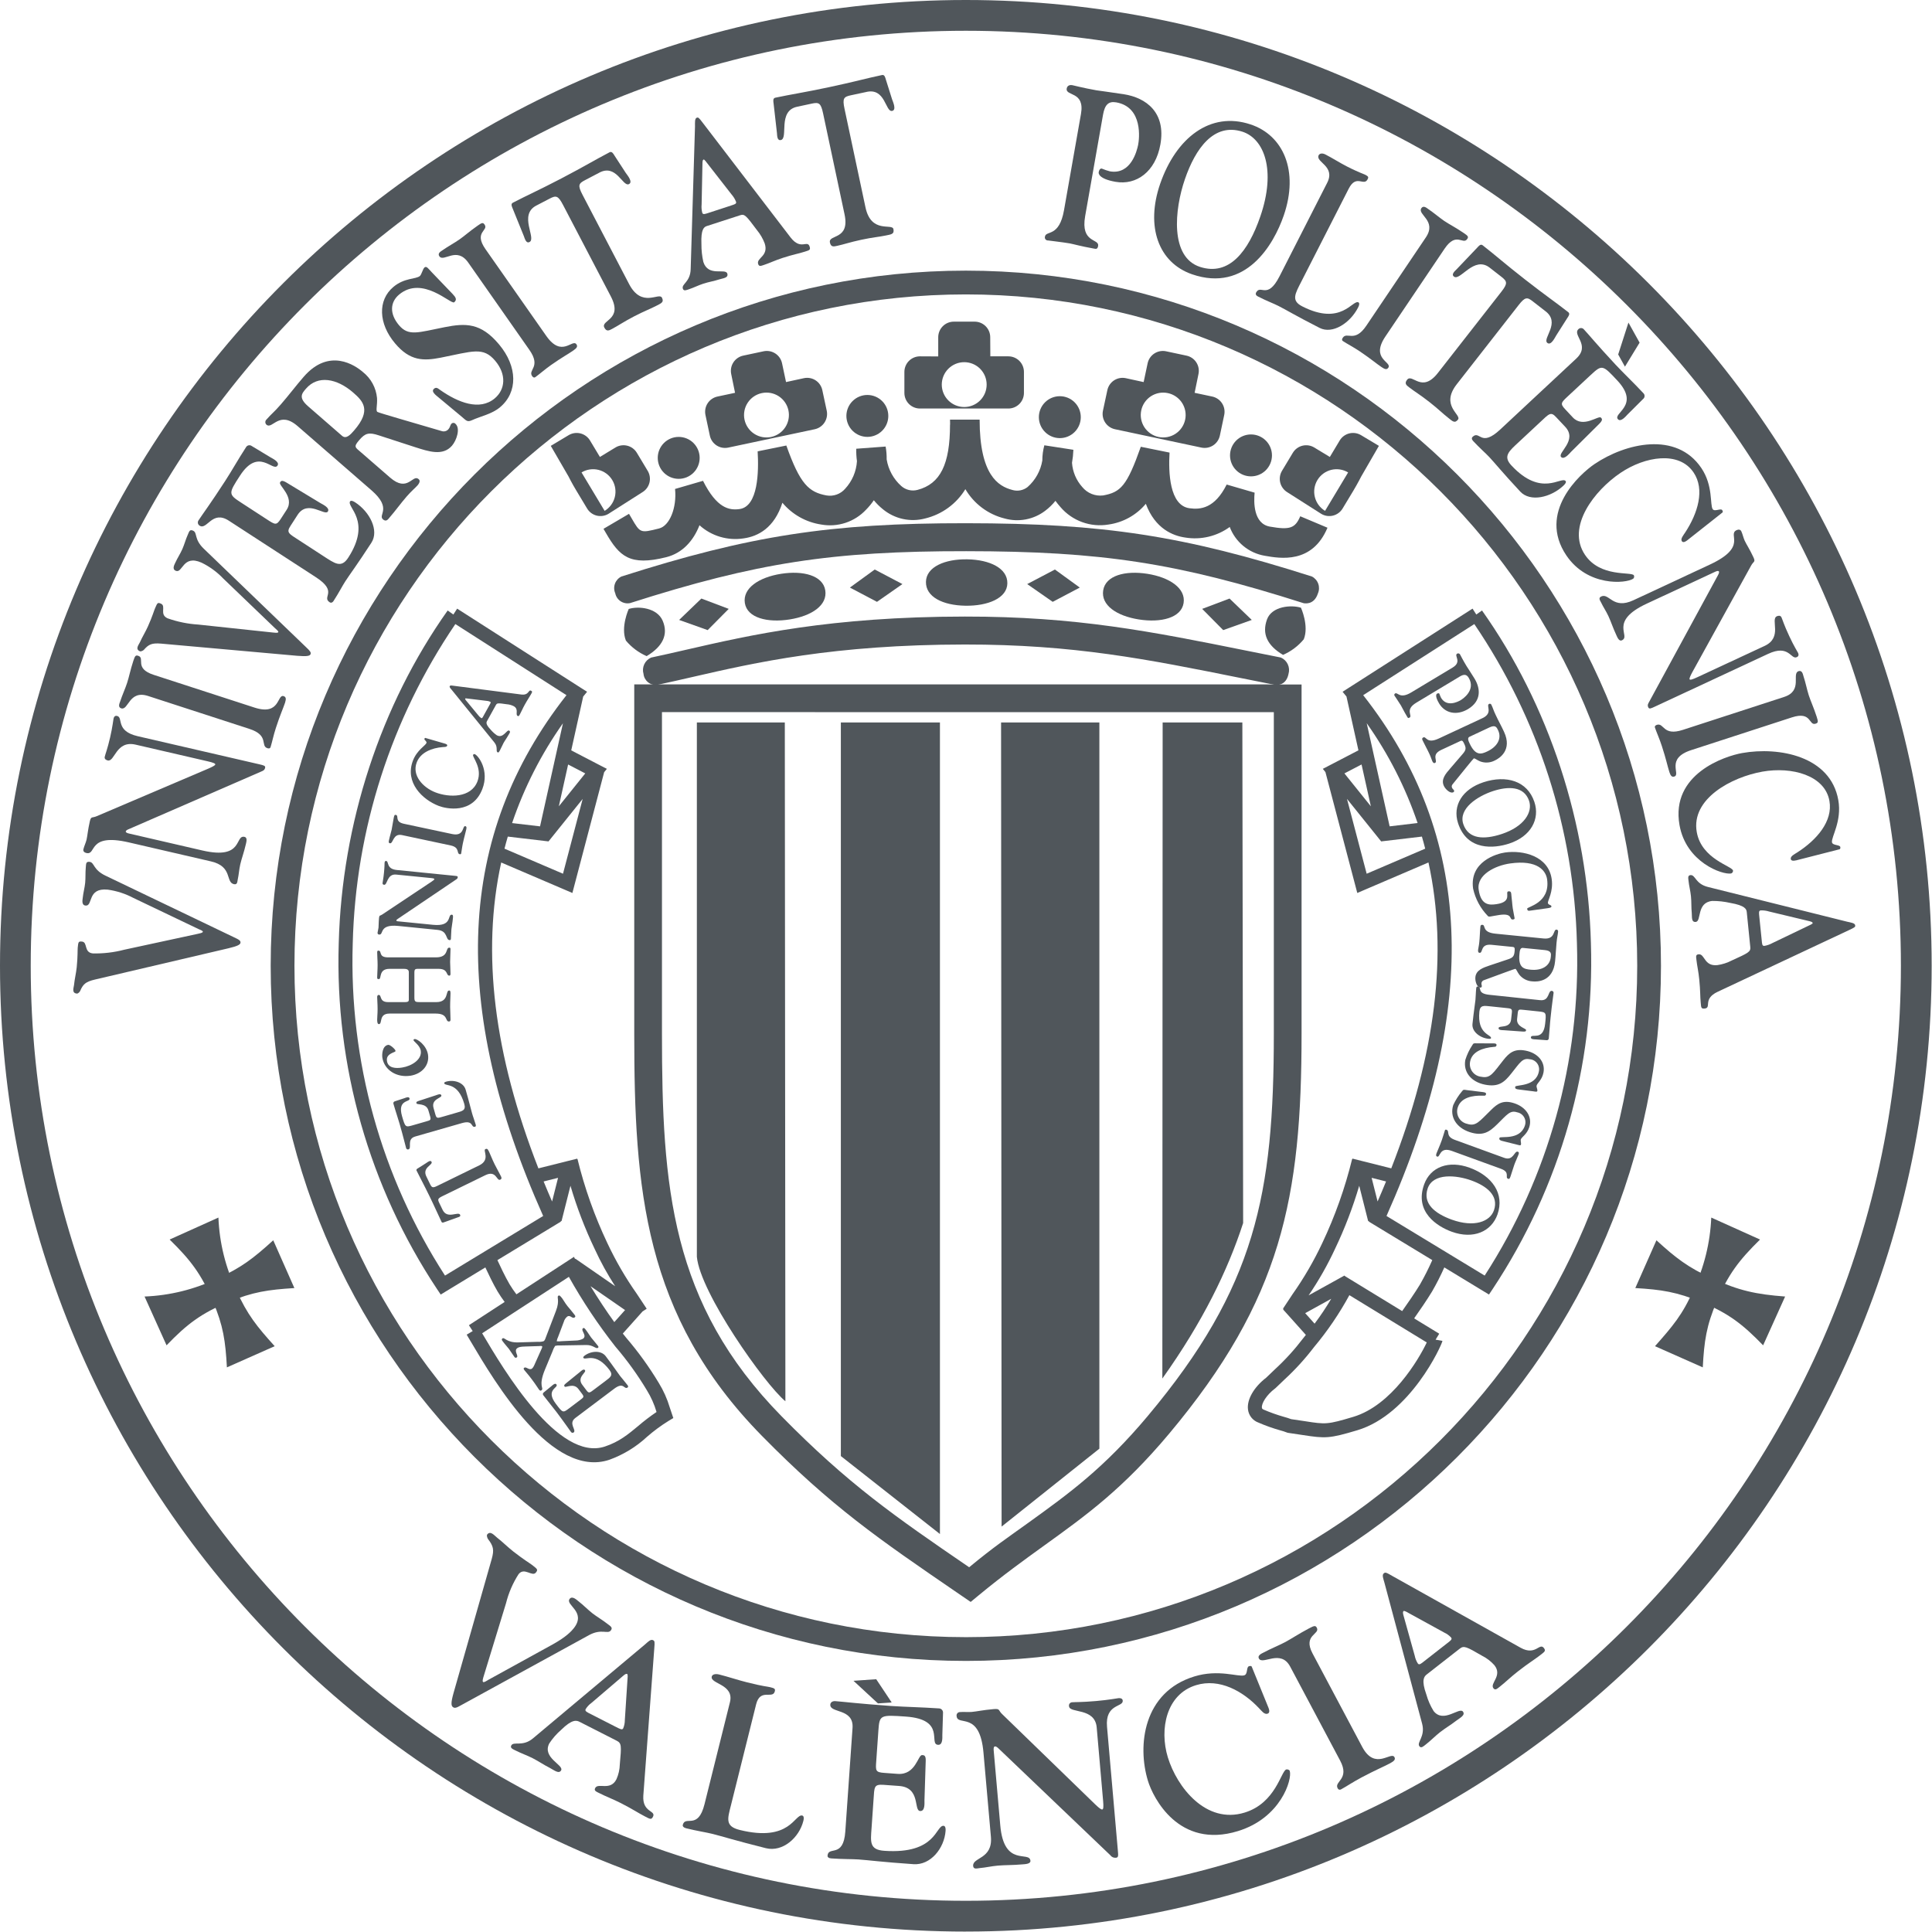<svg width="459" height="459" viewBox="0 0 459 459" fill="none" xmlns="http://www.w3.org/2000/svg">
<path fill-rule="evenodd" clip-rule="evenodd" d="M148.701 152.19C147.401 148.984 149.372 144.675 149.372 144.675C151.724 143.941 156.109 144.404 157.429 147.454C158.852 150.762 157.429 153.604 153.629 155.88C151.721 155.05 150.032 153.786 148.698 152.189" fill="#50565B"/>
<path fill-rule="evenodd" clip-rule="evenodd" d="M261.187 344.171L237.957 362.682L237.833 171.637H261.187V344.171Z" fill="#50565B"/>
<path fill-rule="evenodd" clip-rule="evenodd" d="M276.148 327.509L276.218 171.637H295.156L295.343 290.567C291.692 301.821 285.725 314.08 276.148 327.509Z" fill="#50565B"/>
<path fill-rule="evenodd" clip-rule="evenodd" d="M199.767 345.93L223.308 364.45V171.639H199.767V345.93Z" fill="#50565B"/>
<path fill-rule="evenodd" clip-rule="evenodd" d="M186.592 332.908L186.454 171.638H165.559V298.58C166.351 307.144 181.665 328.848 186.592 332.908Z" fill="#50565B"/>
<path d="M229.466 388.95C141.506 388.95 69.955 317.394 69.955 229.439C69.955 141.484 141.506 69.946 229.466 69.946C317.426 69.946 388.966 141.497 388.966 229.446C388.966 317.395 317.415 388.952 229.466 388.952V394.599C320.529 394.599 394.61 320.509 394.61 229.446C394.61 138.383 320.529 64.299 229.466 64.299C138.403 64.299 64.308 138.38 64.308 229.439C64.308 320.498 138.394 394.597 229.466 394.597V388.95Z" fill="#50565B"/>
<path d="M229.465 451.585C106.96 451.585 7.3 351.935 7.3 229.443C7.3 106.951 106.96 7.31 229.465 7.31C351.97 7.31 451.612 106.96 451.612 229.443C451.612 351.926 351.958 451.585 229.465 451.585V458.895C355.986 458.895 458.922 355.964 458.922 229.443C458.922 102.922 355.986 0 229.465 0C102.944 0 0 102.927 0 229.443C0 355.959 102.931 458.9 229.465 458.9V451.585Z" fill="#50565B"/>
<path fill-rule="evenodd" clip-rule="evenodd" d="M40.3 294.487C45.311 299.378 47.85 302.753 50.59 309.192C53.045 314.928 53.565 318.623 53.907 324.858L65.259 319.824C61.059 315.173 58.714 312.3 56.17 306.56C53.583 301.147 52.127 295.262 51.892 289.267L40.3 294.487Z" fill="#50565B"/>
<path fill-rule="evenodd" clip-rule="evenodd" d="M39.571 319.618C44.413 314.575 47.815 312.01 54.276 309.328C60.039 306.928 63.707 306.407 69.937 306.015L64.917 294.663C60.279 298.883 57.358 301.173 51.644 303.743C46.228 306.332 40.342 307.789 34.344 308.025L39.571 319.618Z" fill="#50565B"/>
<path fill-rule="evenodd" clip-rule="evenodd" d="M418.144 294.487C413.155 299.387 410.585 302.753 407.859 309.192C405.4 314.942 404.871 318.623 404.542 324.858L393.19 319.824C397.334 315.133 399.776 312.314 402.27 306.56C404.848 301.143 406.307 295.261 406.557 289.267L418.144 294.487Z" fill="#50565B"/>
<path fill-rule="evenodd" clip-rule="evenodd" d="M418.878 319.618C414.009 314.589 410.647 311.996 404.173 309.328C398.401 306.949 394.742 306.38 388.512 306.015L393.532 294.663C398.157 298.896 401.091 301.151 406.805 303.743C413.124 306.62 417.17 307.505 424.105 308.025L418.878 319.618Z" fill="#50565B"/>
<path fill-rule="evenodd" clip-rule="evenodd" d="M139.929 388.472C142.913 386.84 144.367 388.321 145.114 387.36C145.67 386.653 145.025 386.346 144.189 385.701C143.077 384.834 141.855 384.136 140.738 383.278C139.6 382.378 138.626 381.353 137.474 380.459C137.012 380.09 135.958 379.067 135.34 379.85C134.202 381.317 139.386 382.887 136.34 386.805C135.824 387.463 134.61 388.85 131.249 390.705L115.97 399.117C115.614 399.317 115.01 399.775 114.77 399.597C114.53 399.419 114.783 398.677 114.895 398.285L120.217 380.899C120.829 378.449 121.837 376.114 123.2 373.988C124.57 372.245 126.451 374.722 127.322 373.588C127.878 372.894 127.651 372.77 126.388 371.783C125.752 371.303 124.476 370.569 121.95 368.599C120.607 367.545 119.398 366.322 118.095 365.308C117.495 364.854 116.539 363.565 115.752 364.552C115.53 364.852 115.845 365.499 115.934 365.637C117.224 367.304 117.424 368.203 116.834 370.337L107.754 402.211C107.109 404.511 107.171 405.235 107.581 405.546C108.008 405.888 108.399 405.791 109.675 405.052L139.929 388.472Z" fill="#50565B"/>
<path fill-rule="evenodd" clip-rule="evenodd" d="M179.64 404.908C180.614 401.017 183.598 403.77 184.078 401.822C184.229 401.222 184.002 401.093 182.978 400.839C182.209 400.648 181.564 400.71 177.442 399.674C175.583 399.22 172.817 398.309 170.879 397.829C169.856 397.576 169.225 397.842 169.1 398.309C168.655 400.101 174.5 400.079 173.413 404.428L167.376 428.64C165.824 434.886 162.814 431.192 162.214 433.558C162.143 433.858 162.37 434.189 163.006 434.358C165.678 435.016 167.768 435.318 169.285 435.696C171.717 436.305 174.585 437.239 181.962 439.089C185.951 440.072 189.868 436.594 190.862 432.601C191.102 431.627 190.804 431.387 190.613 431.334C188.768 430.88 187.767 437.746 175.713 434.749C172.213 433.877 172.858 432.081 173.654 428.906L179.64 404.908Z" fill="#50565B"/>
<path fill-rule="evenodd" clip-rule="evenodd" d="M208.69 411.065C208.948 407.428 209.148 407.397 215.19 407.819C224.839 408.486 220.513 414.378 222.852 414.529C224.004 414.618 223.879 412.862 223.879 412.177L224.039 406.957C224.051 406.826 224.037 406.693 223.997 406.567C223.958 406.441 223.893 406.324 223.807 406.224C223.721 406.124 223.616 406.042 223.498 405.983C223.38 405.924 223.251 405.889 223.119 405.881C218.719 405.581 215.253 405.543 211.7 405.303C204.052 404.756 200.472 404.303 198.422 404.151C197.715 404.111 197.288 404.502 197.261 404.969C197.11 407.081 202.873 405.792 202.544 410.523L200.825 435.149C200.376 441.561 196.783 438.462 196.605 440.876C196.578 441.192 196.872 441.485 197.517 441.521C200.269 441.712 202.382 441.659 203.929 441.761C206.429 441.939 209.412 442.361 217.011 442.886C221.111 443.179 224.361 439.071 224.65 434.962C224.717 433.962 224.37 433.784 224.179 433.77C222.271 433.632 222.498 440.57 210.096 439.711C206.508 439.462 206.832 437.577 207.063 434.317L207.53 427.576C207.743 424.53 207.592 423.885 209.896 424.036L213.587 424.303C218.787 424.672 216.998 430.141 218.594 430.257C219.794 430.346 219.63 428.421 219.63 427.74L219.93 418.34C219.99 416.931 219.426 416.993 219.074 416.971C218.074 416.895 217.58 421.733 213.28 421.435L210.132 421.204C207.984 421.057 208.011 420.688 208.175 418.42L208.69 411.065Z" fill="#50565B"/>
<path fill-rule="evenodd" clip-rule="evenodd" d="M235.418 436.388C235.885 441.737 231.007 441.217 231.198 443.316C231.269 444.216 232.243 443.858 232.798 443.81C234.141 443.699 235.47 443.37 237.076 443.227C238.819 443.076 240.522 443.143 242.976 442.927C243.625 442.878 244.876 442.816 244.808 442.082C244.595 439.614 238.508 443.736 237.64 433.647L236.072 415.783C236.036 415.312 236.099 414.934 236.405 414.907C236.645 414.885 236.974 415.125 237.357 415.516L263.766 440.737C263.913 440.954 264.117 441.126 264.355 441.236C264.594 441.346 264.857 441.389 265.118 441.36C265.718 441.307 265.687 440.875 265.585 439.728L263.005 410.255C262.525 404.732 266.874 405.63 266.736 404.047C266.723 403.896 266.669 403.367 265.718 403.447C265.282 403.496 263.548 403.847 260.4 404.127C256.963 404.427 255.5 404.354 254.7 404.42C254.586 404.426 254.474 404.457 254.373 404.511C254.272 404.564 254.184 404.64 254.115 404.731C254.046 404.823 253.999 404.928 253.975 405.041C253.952 405.153 253.954 405.268 253.98 405.38C254.131 407.11 260.139 405.633 260.552 410.409L262.08 427.908C262.191 429.224 262.16 429.869 261.853 429.896C261.546 429.923 260.893 429.34 260.186 428.669L238.099 407.245C237.112 406.325 237.681 405.907 236.071 406.045C233.434 406.276 232.158 406.601 230.855 406.716C229.903 406.792 228.996 406.667 228.045 406.752C227.927 406.753 227.81 406.781 227.704 406.833C227.597 406.884 227.504 406.959 227.43 407.051C227.356 407.144 227.303 407.251 227.276 407.366C227.248 407.481 227.247 407.601 227.271 407.717C227.49 410.229 232.786 406.325 233.655 416.423L235.418 436.388Z" fill="#50565B"/>
<path fill-rule="evenodd" clip-rule="evenodd" d="M297.394 395.985C297.305 395.732 296.963 395.785 296.727 395.86C296.051 396.06 296.509 397.745 295.602 398.021C294.17 398.461 289.528 396.505 283.743 398.288C271.663 401.976 270.136 414.631 272.728 423.097C273.942 427.086 280.047 439.336 294.081 435.036C304.299 431.923 307.043 422.745 306.416 420.736C306.331 420.436 305.825 420.318 305.584 420.385C304.335 420.776 303.094 428.376 295.672 430.635C286.521 433.441 279.633 424.619 277.454 417.513C275.396 410.762 277.113 402.505 284.156 400.357C289.719 398.663 295.281 401.744 299.15 405.871C299.697 406.413 300.35 407.371 301.111 407.143C301.934 406.894 301.387 405.796 301.191 405.302L297.394 395.985Z" fill="#50565B"/>
<path fill-rule="evenodd" clip-rule="evenodd" d="M311.832 392.823C309.48 388.399 313.691 388.296 312.846 386.718C312.539 386.158 312.277 386.184 310.946 386.891C308.429 388.234 306.935 389.257 305.346 390.119C303.79 390.937 301.971 391.658 300.246 392.578C299.855 392.796 298.663 393.236 299.094 394.032C299.952 395.664 304.265 391.711 306.515 395.944L318.396 418.298C320.744 422.722 316.915 423.198 317.787 424.83C317.813 424.906 317.856 424.975 317.912 425.032C317.968 425.09 318.036 425.134 318.111 425.163C318.186 425.191 318.266 425.203 318.346 425.198C318.426 425.192 318.504 425.169 318.574 425.13C319.717 424.521 321.518 423.316 323.425 422.306C326.88 420.474 328.605 419.789 330.251 418.918C331.265 418.376 331.567 417.984 331.292 417.464C330.505 415.974 326.692 420.75 323.639 415.036L311.832 392.823Z" fill="#50565B"/>
<path fill-rule="evenodd" clip-rule="evenodd" d="M25.027 208.022C22.034 206.581 22.475 204.874 21.261 204.754C20.361 204.661 20.469 205.265 20.376 206.154C20.265 207.341 20.349 208.546 20.238 209.72C20.113 210.947 19.78 212.103 19.655 213.32C19.606 213.827 19.326 215.041 20.326 215.143C22.171 215.321 20.642 210.87 25.6 211.359C27.732 211.658 29.795 212.325 31.697 213.332L47.136 220.713C47.501 220.882 48.221 221.113 48.194 221.371C48.167 221.629 47.411 221.762 47.02 221.851L29.505 225.635C27.075 226.273 24.568 226.568 22.057 226.511C19.857 226.289 20.896 223.839 19.478 223.696C18.584 223.607 18.611 223.825 18.464 225.168C18.406 225.848 18.491 227.085 18.228 229.793C18.077 231.22 17.721 232.639 17.583 234.031C17.521 234.658 16.974 235.925 18.241 236.05C18.61 236.09 18.975 235.57 19.033 235.45C19.744 233.778 20.376 233.244 22.515 232.729L54.233 225.3C56.523 224.762 57.092 224.4 57.133 223.97C57.177 223.512 56.893 223.27 55.563 222.663L25.027 208.022Z" fill="#50565B"/>
<path fill-rule="evenodd" clip-rule="evenodd" d="M50.114 204.647C55.348 205.852 53.514 209.587 55.574 210.059C56.45 210.259 56.374 209.379 56.486 208.93C56.739 207.818 56.786 206.662 57.086 205.342C57.419 203.906 57.949 202.558 58.416 200.542C58.541 200.004 58.816 198.995 58.116 198.826C55.688 198.266 57.978 204.335 48.102 202.059L30.628 198.021C30.174 197.921 29.828 197.754 29.881 197.501C29.934 197.301 30.25 197.11 30.735 196.923L62.013 183.321C62.489 183.121 62.845 182.992 62.987 182.421C63.098 181.927 62.68 181.83 61.555 181.567L32.732 174.908C27.332 173.658 29.366 170.457 27.823 170.092C27.672 170.061 27.156 169.941 26.978 170.723C26.885 171.092 26.765 172.582 26.169 175.17C25.511 178.007 25.026 179.15 24.879 179.808C24.763 180.346 25.244 180.586 25.599 180.666C27.293 181.057 27.533 175.833 32.211 176.909L49.311 180.862C50.601 181.155 51.196 181.382 51.147 181.627C51.098 181.872 50.347 182.227 49.515 182.596L23.029 193.886C21.891 194.402 21.638 193.829 21.338 195.145C20.849 197.328 20.796 198.445 20.56 199.507C20.369 200.285 20.004 200.979 19.813 201.766C19.697 202.255 20.062 202.557 20.533 202.66C22.996 203.229 20.724 197.86 30.582 200.13L50.114 204.647Z" fill="#50565B"/>
<path fill-rule="evenodd" clip-rule="evenodd" d="M36.527 160.333C31.774 158.781 34.557 156.362 32.85 155.806C32.241 155.606 32.076 155.784 31.685 156.98C30.938 159.27 30.676 160.78 30.204 162.223C29.75 163.633 29.043 165.123 28.537 166.692C28.412 167.052 27.937 168.008 28.79 168.284C30.546 168.853 30.609 163.86 35.184 165.349L59.258 173.171C64.029 174.718 61.775 177.186 63.531 177.755C63.784 177.835 64.162 177.866 64.278 177.506C64.616 176.465 64.972 174.678 65.541 172.948C66.555 169.822 67.235 168.399 67.733 166.918C68.022 165.993 67.933 165.566 67.386 165.388C65.781 164.863 66.635 170.101 60.463 168.105L36.527 160.333Z" fill="#50565B"/>
<path fill-rule="evenodd" clip-rule="evenodd" d="M48.395 130.344C46.02 128.044 46.968 126.56 45.856 126.071C45.029 125.702 44.944 126.311 44.58 127.12C44.095 128.201 43.806 129.361 43.326 130.442C42.832 131.563 42.165 132.554 41.654 133.675C41.454 134.137 40.809 135.187 41.734 135.596C43.415 136.352 43.361 131.656 47.893 133.679C49.817 134.617 51.558 135.891 53.033 137.441L65.333 149.241C65.618 149.508 66.227 149.966 66.111 150.193C65.995 150.42 65.253 150.318 64.875 150.277L47.118 148.384C44.624 148.231 42.163 147.73 39.808 146.894C37.785 145.994 39.546 143.994 38.243 143.421C37.42 143.052 37.38 143.27 36.838 144.506C36.562 145.12 36.26 146.325 35.157 148.788C34.579 150.104 33.792 151.333 33.236 152.595C32.969 153.178 32.062 154.2 33.209 154.716C33.551 154.863 34.067 154.494 34.161 154.405C35.344 153.04 36.118 152.733 38.296 152.911L70.602 155.801C72.932 156.001 73.59 155.828 73.764 155.45C73.942 155.023 73.737 154.707 72.679 153.72L48.395 130.344Z" fill="#50565B"/>
<path fill-rule="evenodd" clip-rule="evenodd" d="M57.271 119.401C54.212 117.422 54.261 117.244 57.04 112.967C61.478 106.141 64.857 112.26 65.94 110.597C66.46 109.779 64.895 109.01 64.299 108.672L59.821 105.972C59.626 105.823 59.38 105.757 59.137 105.788C58.894 105.819 58.672 105.944 58.521 106.137C56.498 109.245 55.097 111.807 53.465 114.314C49.952 119.735 48.116 122.167 47.173 123.614C47.101 123.712 47.05 123.823 47.023 123.942C46.997 124.06 46.995 124.183 47.018 124.302C47.042 124.421 47.09 124.534 47.159 124.634C47.229 124.734 47.318 124.818 47.422 124.881C49.192 126.033 50.366 121.115 54.35 123.694L75.057 137.139C80.446 140.647 76.311 141.786 78.343 143.102C78.61 143.275 78.979 143.202 79.263 142.746C80.53 140.798 81.326 139.198 82.038 138.108C83.185 136.338 84.738 134.324 88.232 128.943C90.117 126.043 87.85 121.602 84.39 119.356C83.554 118.814 83.265 118.978 83.172 119.116C82.287 120.463 88.41 123.732 82.723 132.505C81.064 135.053 79.561 133.875 76.818 132.105L71.153 128.419C68.583 126.752 67.965 126.551 69.027 124.919L70.717 122.3C73.117 118.623 77.16 122.656 77.889 121.531C78.449 120.677 76.715 119.859 76.119 119.521L68.079 114.656C66.865 113.913 66.701 114.363 66.536 114.603C66.078 115.31 70.076 118.067 68.106 121.108L66.662 123.341C65.662 124.857 65.362 124.657 63.452 123.421L57.271 119.401Z" fill="#50565B"/>
<path fill-rule="evenodd" clip-rule="evenodd" d="M109.827 99.116C110.801 99.952 111.036 100.299 112.05 99.863C114.367 98.814 116.83 98.4 118.804 96.746C123.037 93.189 123.004 87.106 118.551 81.81C114.251 76.683 110.663 76.732 105.602 77.737C99.27 78.991 97.056 79.951 94.779 77.248C92.502 74.545 92.685 71.783 94.806 69.996C100.369 65.327 107.159 72.437 107.906 71.815C108.617 71.215 108.306 70.65 107.506 69.815L102.597 64.701C101.752 63.821 101.347 63.136 100.854 63.54C100.436 63.891 100.169 65.216 99.754 65.572C98.78 66.381 96.099 65.95 93.454 68.172C89.679 71.342 89.928 76.91 93.836 81.548C97.389 85.799 100.626 85.772 104.699 84.976C112.307 83.476 114.771 82.299 117.657 85.723C120.374 88.96 120.057 92.523 117.541 94.643C113.953 97.649 108.866 95.661 104.566 92.643C104.001 92.229 103.632 91.918 103.116 92.354C102.307 93.03 103.61 93.928 104.188 94.417L109.827 99.116Z" fill="#50565B"/>
<path fill-rule="evenodd" clip-rule="evenodd" d="M115.337 59.189C112.464 55.08 116.151 54.827 115.124 53.355C114.755 52.835 114.524 52.866 113.492 53.6C111.522 54.978 110.397 56.023 109.152 56.886C107.943 57.735 106.475 58.509 105.123 59.456C104.823 59.669 103.86 60.15 104.376 60.883C105.425 62.395 108.485 58.451 111.242 62.383L125.769 83.121C128.637 87.221 125.369 87.835 126.423 89.355C126.574 89.573 126.859 89.822 127.17 89.608C128.07 88.977 129.433 87.763 130.914 86.722C133.604 84.837 135.014 84.107 136.286 83.214C137.086 82.663 137.273 82.267 136.944 81.796C135.975 80.413 133.493 85.109 129.776 79.796L115.337 59.189Z" fill="#50565B"/>
<path fill-rule="evenodd" clip-rule="evenodd" d="M262.055 27.255C262.473 24.916 263.322 23.991 265.194 24.32C271.628 25.458 270.668 33.107 270.388 34.449C270.108 35.791 268.707 41.59 263.674 40.705C263.026 40.534 262.391 40.317 261.774 40.056C261.274 39.963 261.08 40.572 261.023 40.932C260.983 41.15 260.956 42.484 265.029 43.195C269.969 44.067 274.536 40.807 275.683 34.306C277.026 26.729 272.321 23.22 266.983 22.385C264.022 21.918 261.042 21.554 260.464 21.451C257.316 20.891 255.064 20.286 254.764 20.237C253.764 20.059 253.474 20.704 253.43 21.015C253.083 22.94 257.788 21.571 256.814 27.076L252.788 49.928C251.65 56.42 248.528 54.695 248.261 56.202C248.227 56.313 248.221 56.431 248.243 56.545C248.264 56.659 248.313 56.766 248.386 56.857C248.458 56.948 248.551 57.02 248.657 57.067C248.763 57.114 248.879 57.135 248.995 57.127C249.235 57.176 252.477 57.536 254.144 57.827C255.051 57.992 256.844 58.521 259.756 59.032C260.334 59.132 260.73 59.312 260.89 58.432C261.21 56.609 256.67 57.841 257.808 51.348L262.055 27.255Z" fill="#50565B"/>
<path fill-rule="evenodd" clip-rule="evenodd" d="M299.418 51.438C296.572 59.722 292.032 65.638 285.118 63.417C277.937 61.109 278.999 49.824 281.518 42.54C284.008 35.31 288.37 29.111 295.16 31.285C300.34 32.957 303.222 40.418 299.42 51.437M297.092 29.556C287.518 26.368 279.392 32.775 275.619 43.696C272.146 53.817 275.205 62.403 283.219 65.169C295.954 69.544 302.593 58.169 304.994 51.184C308.631 40.614 304.901 32.135 297.094 29.555" fill="#50565B"/>
<path fill-rule="evenodd" clip-rule="evenodd" d="M320.418 44.841C322.223 41.275 324.011 44.374 324.918 42.582C325.207 42.017 325.042 41.882 324.26 41.475C322.778 40.89 321.327 40.232 319.911 39.501C318.479 38.772 316.398 37.469 314.891 36.701C314.108 36.301 313.499 36.465 313.286 36.883C312.454 38.533 317.346 39.426 315.314 43.42L303.983 65.652C301.057 71.388 299.492 67.395 298.394 69.552C298.256 69.832 298.354 70.183 298.848 70.432C300.907 71.486 302.592 72.104 303.748 72.695C305.633 73.647 307.794 74.989 313.508 77.902C316.585 79.476 320.765 76.746 322.637 73.086C323.095 72.192 322.89 71.917 322.748 71.841C321.321 71.112 318.706 77.541 309.39 72.788C306.682 71.414 307.696 69.788 309.177 66.878L320.418 44.841Z" fill="#50565B"/>
<path fill-rule="evenodd" clip-rule="evenodd" d="M343.198 59.089C346.004 54.936 347.556 58.28 348.574 56.789C348.925 56.273 348.814 56.064 347.751 55.357C345.763 54.01 344.389 53.338 343.118 52.489C341.908 51.657 340.659 50.568 339.294 49.648C338.978 49.43 338.194 48.714 337.684 49.457C336.661 50.987 341.441 52.427 338.747 56.407L324.598 77.396C321.798 81.54 320.036 78.712 319.017 80.242C318.861 80.455 318.717 80.811 319.035 81.025C319.947 81.639 321.583 82.479 323.073 83.488C325.803 85.333 326.982 86.388 328.285 87.254C329.076 87.801 329.521 87.832 329.837 87.354C330.784 85.954 325.51 85.317 329.143 79.937L343.198 59.089Z" fill="#50565B"/>
<path fill-rule="evenodd" clip-rule="evenodd" d="M341.617 88.592C337.753 93.541 335.565 88.61 334.289 90.228C333.578 91.135 334.169 91.544 334.765 92.011C336.108 93.047 337.331 93.741 339.559 95.484C341.787 97.227 342.743 98.245 344.086 99.284C345.047 100.04 345.611 100.684 346.386 99.684C347.298 98.519 342.099 96.393 346.097 91.284L360.775 72.501C362.327 70.501 362.834 70.553 364.186 71.621L367.023 73.827C370.976 76.646 366.303 80.435 367.623 81.475C368.495 82.146 369.393 80.239 369.723 79.696L372.338 75.583C372.632 75.143 373.085 74.56 372.592 74.169C369.497 71.754 367.14 70.169 362.292 66.383C357.444 62.597 355.337 60.683 352.243 58.272C351.743 57.881 351.291 58.472 350.943 58.85L346.114 63.919C345.629 64.408 344.722 65.164 345.42 65.707C346.905 66.885 350.169 60.66 353.926 63.599L356.718 65.773C358.07 66.84 358.248 67.312 356.696 69.304L341.617 88.592Z" fill="#50565B"/>
<path fill-rule="evenodd" clip-rule="evenodd" d="M377.945 89.065C380.613 86.584 380.764 86.673 384.245 90.408C389.808 96.362 383.045 98.159 384.396 99.608C385.054 100.324 386.196 98.977 386.659 98.483L390.359 94.797C390.456 94.722 390.536 94.629 390.596 94.523C390.656 94.417 390.695 94.3 390.709 94.179C390.723 94.058 390.712 93.935 390.678 93.818C390.644 93.701 390.587 93.592 390.51 93.497C387.984 90.785 385.845 88.797 383.796 86.605C379.396 81.883 377.486 79.521 376.296 78.254C376.219 78.161 376.123 78.084 376.015 78.03C375.907 77.976 375.789 77.944 375.668 77.938C375.547 77.932 375.427 77.951 375.313 77.993C375.2 78.036 375.097 78.102 375.011 78.187C373.464 79.623 377.955 81.958 374.477 85.195L356.425 102.036C351.725 106.42 351.618 102.129 349.853 103.788C349.622 104.001 349.6 104.371 349.977 104.766C351.556 106.466 352.907 107.616 353.806 108.572C355.247 110.115 356.816 112.112 361.188 116.803C363.558 119.333 368.409 118.208 371.415 115.398C372.153 114.718 372.064 114.389 371.949 114.268C370.86 113.099 366.208 118.243 359.08 110.582C357.008 108.372 358.497 107.194 360.899 104.961L365.83 100.361C368.067 98.271 368.422 97.715 369.73 99.138L371.873 101.419C374.857 104.625 369.961 107.578 370.881 108.565C371.575 109.303 372.793 107.827 373.26 107.329L379.934 100.703C380.948 99.703 380.534 99.44 380.352 99.222C379.77 98.604 376.141 101.822 373.664 99.169L371.845 97.221C370.604 95.9 370.88 95.647 372.539 94.099L377.945 89.065Z" fill="#50565B"/>
<path fill-rule="evenodd" clip-rule="evenodd" d="M409.181 121.786C409.394 121.644 409.274 121.368 409.154 121.186C408.829 120.692 407.362 121.635 406.904 120.973C406.197 119.924 407.055 115.432 404.204 111.199C398.263 102.39 386.159 105.294 378.818 110.252C375.364 112.59 365.218 121.706 372.136 131.964C377.17 139.408 386.272 138.664 388.015 137.487C388.127 137.387 388.202 137.253 388.229 137.106C388.256 136.958 388.234 136.806 388.166 136.673C387.552 135.761 380.215 137.247 376.56 131.822C372.06 125.143 378.823 116.503 384.995 112.346C390.851 108.397 398.895 107.099 402.355 112.246C405.099 116.301 403.364 121.946 400.345 126.529C399.945 127.156 399.193 128.019 399.571 128.574C399.971 129.174 400.871 128.356 401.292 128.018L409.181 121.786Z" fill="#50565B"/>
<path fill-rule="evenodd" clip-rule="evenodd" d="M388.055 142.607C383.173 144.884 382.328 140.807 380.416 141.707C379.616 142.085 380.203 142.734 380.394 143.161C380.874 144.188 381.541 145.135 382.115 146.361C382.746 147.704 383.164 149.087 384.036 150.961C384.263 151.461 384.667 152.433 385.33 152.126C387.576 151.081 382.048 147.693 391.217 143.419L407.474 135.842C407.905 135.642 408.274 135.557 408.386 135.789C408.475 135.98 408.337 136.318 408.086 136.772L391.799 166.748C391.546 167.197 391.341 167.513 391.599 168.055C391.817 168.513 392.199 168.335 393.244 167.842L420.071 155.342C425.078 153.003 425.456 156.787 426.883 156.12C427.025 156.049 427.506 155.831 427.176 155.102C427.011 154.76 426.189 153.51 425.076 151.102C423.835 148.465 423.511 147.265 423.231 146.651C422.986 146.151 422.457 146.269 422.131 146.415C420.552 147.158 423.585 151.426 419.241 153.45L403.316 160.86C402.124 161.42 401.506 161.611 401.408 161.38C401.31 161.149 401.661 160.424 402.102 159.615L416.002 134.415C416.584 133.299 417.14 133.606 416.571 132.383C415.624 130.355 414.966 129.453 414.499 128.457C414.17 127.732 414.032 126.957 413.699 126.225C413.486 125.767 412.999 125.754 412.574 125.954C410.288 127.03 415.393 129.863 406.215 134.136L388.055 142.607Z" fill="#50565B"/>
<path fill-rule="evenodd" clip-rule="evenodd" d="M425.717 170.434C430.484 168.887 429.652 172.484 431.36 171.928C431.96 171.728 432 171.497 431.609 170.296C430.862 168.006 430.195 166.632 429.724 165.187C429.275 163.777 428.968 162.145 428.448 160.587C428.337 160.222 428.159 159.173 427.31 159.449C425.554 160.018 428.422 164.105 423.859 165.581L399.789 173.407C395.022 174.954 395.389 171.642 393.63 172.207C393.381 172.296 393.061 172.487 393.176 172.852C393.518 173.888 394.276 175.552 394.83 177.276C395.853 180.406 396.137 181.954 396.613 183.444C396.913 184.364 397.236 184.662 397.791 184.484C399.383 183.959 395.625 180.215 401.784 178.214L425.717 170.434Z" fill="#50565B"/>
<path fill-rule="evenodd" clip-rule="evenodd" d="M436.986 201.782C437.248 201.738 437.248 201.435 437.213 201.231C437.113 200.653 435.394 200.906 435.239 200.119C435.026 198.869 437.631 195.112 436.739 190.083C434.894 179.616 422.656 177.361 413.932 178.9C409.832 179.62 396.866 183.836 399.013 196.011C400.569 204.86 409.191 207.884 411.268 207.519C411.41 207.473 411.533 207.38 411.617 207.256C411.701 207.132 411.741 206.983 411.731 206.834C411.544 205.753 404.252 204.126 403.113 197.687C401.703 189.754 411.406 184.614 418.725 183.32C425.688 182.093 433.555 184.178 434.631 190.283C435.489 195.108 431.607 199.559 426.992 202.516C426.361 202.925 425.324 203.405 425.449 204.077C425.565 204.777 426.739 204.406 427.249 204.268L436.986 201.782Z" fill="#50565B"/>
<path fill-rule="evenodd" clip-rule="evenodd" d="M135.087 334.678C133.735 335.701 133.66 335.638 132.05 333.5C129.471 330.089 132.81 329.734 132.192 328.9C131.885 328.491 131.303 329.073 131.054 329.278L129.168 330.822C129.119 330.856 129.078 330.899 129.046 330.95C129.013 331 128.992 331.056 128.981 331.114C128.971 331.173 128.972 331.233 128.985 331.291C128.998 331.349 129.023 331.404 129.057 331.453C130.231 333.009 131.231 334.17 132.179 335.424C134.216 338.124 135.1 339.466 135.643 340.186C135.675 340.238 135.716 340.283 135.766 340.319C135.815 340.354 135.871 340.379 135.931 340.392C135.99 340.406 136.052 340.407 136.111 340.396C136.171 340.385 136.228 340.362 136.279 340.328C137.057 339.728 134.923 338.203 136.693 336.873L145.893 329.95C148.281 328.14 148.232 330.292 149.144 329.608C149.26 329.508 149.277 329.328 149.104 329.101C148.37 328.127 147.739 327.447 147.321 326.901C146.654 326.016 145.929 324.896 143.906 322.201C142.806 320.76 140.42 320.925 138.877 322.076C138.512 322.365 138.543 322.534 138.597 322.61C139.104 323.281 141.492 321.089 144.797 325.478C145.753 326.754 144.997 327.208 143.783 328.133L141.268 330.026C140.116 330.884 139.938 331.126 139.329 330.315L138.342 329.003C136.955 327.167 139.405 326.09 138.978 325.521C138.662 325.107 138.04 325.734 137.786 325.952L134.386 328.709C133.87 329.127 134.061 329.292 134.146 329.416C134.413 329.767 136.263 328.469 137.41 329.985L138.246 331.097C138.829 331.857 138.686 331.96 137.846 332.597L135.087 334.678Z" fill="#50565B"/>
<path fill-rule="evenodd" clip-rule="evenodd" d="M139.303 319.544C140.922 319.517 141.603 320.558 142.06 320.211C142.34 320.002 142.087 319.784 141.798 319.419C141.38 318.85 140.873 318.33 140.428 317.747C140.05 317.253 139.761 316.698 139.103 315.839C138.845 315.497 138.681 315.439 138.52 315.55C137.84 316.079 139.569 317.266 138.52 318.05C137.958 318.34 137.333 318.488 136.701 318.481L133.473 318.632C133.072 318.686 132.667 318.695 132.264 318.659C132.319 318.289 132.433 317.93 132.602 317.596L133.932 314.079C134.062 313.586 134.341 313.144 134.732 312.816C135.479 312.247 135.946 313.425 136.532 312.981C136.843 312.741 136.608 312.514 136.421 312.261C136.012 311.718 135.532 311.161 134.811 310.291C134.153 309.451 133.926 308.948 133.624 308.543C133.082 307.823 132.89 307.658 132.637 307.849C132.206 308.178 133.055 308.949 132.081 311.449L129.803 317.397C129.554 318.051 129.474 318.42 129.172 318.633C128.718 318.775 128.241 318.827 127.767 318.784L123.191 318.922C120.345 319.022 119.843 317.622 119.391 317.966C119.173 318.131 119.151 318.295 119.378 318.593C120.018 319.465 120.503 319.936 120.903 320.469C121.272 320.958 121.592 321.527 122.203 322.363C122.227 322.416 122.264 322.462 122.31 322.497C122.355 322.533 122.409 322.557 122.466 322.568C122.523 322.579 122.582 322.576 122.637 322.56C122.693 322.543 122.744 322.514 122.786 322.474C123.271 322.123 122.012 320.958 122.875 320.3C123.231 320.038 123.622 319.935 124.845 319.9L128.007 319.8C128.307 319.787 128.692 319.724 128.794 319.849C128.878 319.978 128.767 320.227 128.678 320.432L126.903 324.4C126.789 324.672 126.623 324.92 126.414 325.129C125.698 325.663 125.014 324.587 124.542 324.956C124.435 325.027 124.289 325.121 124.573 325.512C124.947 325.992 125.333 326.344 126.347 327.7C127.356 329.038 127.712 329.67 128.041 330.115C128.281 330.431 128.432 330.457 128.624 330.315C129.358 329.759 127.775 329.483 129.456 325.415L131.244 321.106C131.395 320.627 131.61 320.171 131.884 319.75C132.269 319.654 132.667 319.62 133.062 319.65L139.303 319.544Z" fill="#50565B"/>
<path fill-rule="evenodd" clip-rule="evenodd" d="M206.062 93.835C206.716 93.835 207.364 93.963 207.968 94.213C208.572 94.464 209.121 94.831 209.584 95.293C210.046 95.755 210.413 96.305 210.663 96.909C210.914 97.513 211.042 98.161 211.042 98.815C211.042 99.469 210.914 100.117 210.663 100.721C210.413 101.325 210.046 101.874 209.584 102.337C209.121 102.799 208.572 103.166 207.968 103.416C207.364 103.667 206.716 103.795 206.062 103.795C204.742 103.793 203.476 103.268 202.542 102.335C201.609 101.401 201.084 100.135 201.082 98.815C201.084 97.495 201.609 96.229 202.542 95.295C203.476 94.362 204.742 93.837 206.062 93.835Z" fill="#50565B"/>
<path fill-rule="evenodd" clip-rule="evenodd" d="M161.245 103.799C162.565 103.801 163.831 104.326 164.765 105.259C165.698 106.193 166.223 107.459 166.225 108.779C166.224 110.1 165.7 111.367 164.766 112.302C163.832 113.236 162.566 113.762 161.245 113.764C160.591 113.764 159.943 113.635 159.338 113.385C158.733 113.134 158.184 112.767 157.722 112.304C157.259 111.841 156.892 111.291 156.642 110.686C156.392 110.082 156.264 109.433 156.265 108.779C156.265 108.125 156.393 107.477 156.644 106.873C156.894 106.269 157.261 105.719 157.723 105.257C158.186 104.794 158.735 104.428 159.339 104.177C159.943 103.927 160.591 103.799 161.245 103.799Z" fill="#50565B"/>
<path d="M308.91 122.653C307.705 125.512 306.424 125.944 301.698 125.112C297.754 124.418 297.852 119.238 298.07 117.046L291.431 115.116C288.585 120.799 285.21 121.11 282.587 120.745C277.82 120.091 277.576 112.181 277.86 107.525L271.03 106.142C267.722 115.502 266.23 116.942 262.07 117.708C261.146 117.818 260.208 117.694 259.345 117.345C258.481 116.997 257.719 116.437 257.13 115.716C255.696 114.119 254.835 112.09 254.684 109.949C254.864 108.928 254.974 107.895 255.013 106.859L248.113 105.792C247.795 106.971 247.633 108.186 247.633 109.407C247.223 111.846 245.988 114.07 244.133 115.707C243.622 116.109 243.02 116.381 242.38 116.5C241.741 116.618 241.082 116.58 240.46 116.387C237.138 115.508 232.738 112.822 232.738 99.695H225.703C225.703 100.095 225.716 100.482 225.725 100.873H225.703C225.703 110.318 223.395 114.956 217.997 116.383C217.324 116.564 216.617 116.575 215.94 116.414C215.262 116.253 214.635 115.927 214.115 115.463C212.272 113.813 211.05 111.581 210.651 109.14C210.668 108.118 210.586 107.096 210.406 106.09L203.429 106.61C203.402 107.595 203.457 108.582 203.594 109.558C203.442 112.013 202.443 114.339 200.766 116.139C200.23 116.753 199.546 117.219 198.778 117.494C198.011 117.769 197.186 117.843 196.382 117.709C192.158 116.935 190.072 115.023 186.817 105.845L180 107.228C180.289 112.093 180.12 120.337 175.7 120.942C173.237 121.284 170.288 120.755 167.02 114.232L160.378 116.166C160.827 120.63 159.093 124.93 156.578 125.553C152.108 126.675 152.108 126.675 150.038 123.098L149.438 122.075L143.377 125.637L143.951 126.624C147.161 132.169 149.625 134.543 158.274 132.378C162.147 131.413 164.757 128.452 166.18 124.783C167.583 126.051 169.253 126.99 171.065 127.531C172.878 128.072 174.789 128.201 176.658 127.909C180.135 127.429 183.964 125.409 185.88 119.438C188.218 122.238 191.503 124.081 195.111 124.618C197.034 124.966 199.014 124.827 200.87 124.214C202.726 123.601 204.4 122.534 205.738 121.11C206.429 120.416 207.053 119.658 207.601 118.847C208.236 119.624 208.95 120.334 209.731 120.964C211.11 122.109 212.744 122.907 214.494 123.292C216.245 123.676 218.063 123.636 219.795 123.175C221.767 122.7 223.626 121.842 225.266 120.647C226.906 119.453 228.294 117.947 229.351 116.216C230.361 117.935 231.704 119.436 233.301 120.631C234.898 121.826 236.716 122.691 238.651 123.175C240.291 123.64 242.017 123.718 243.692 123.402C245.367 123.086 246.947 122.386 248.305 121.356C249.215 120.67 250.037 119.874 250.751 118.986C251.122 119.504 251.522 120.001 251.948 120.475C253.328 122.089 255.103 123.318 257.098 124.044C259.094 124.771 261.243 124.968 263.338 124.619C266.809 124.138 269.976 122.381 272.222 119.692C274.432 125.619 278.665 127.305 281.622 127.714C283.457 128.011 285.333 127.941 287.141 127.509C288.949 127.077 290.653 126.291 292.156 125.197C292.825 126.963 293.944 128.524 295.403 129.724C296.862 130.923 298.609 131.721 300.471 132.036C304.131 132.681 311.748 134.024 315.381 125.375L308.91 122.653Z" fill="#50565B"/>
<path fill-rule="evenodd" clip-rule="evenodd" d="M251.79 94.128C252.444 94.128 253.092 94.256 253.696 94.507C254.3 94.757 254.849 95.124 255.312 95.586C255.774 96.049 256.141 96.598 256.391 97.202C256.642 97.806 256.77 98.454 256.77 99.108C256.77 99.762 256.642 100.41 256.391 101.014C256.141 101.618 255.774 102.168 255.312 102.63C254.849 103.093 254.3 103.459 253.696 103.71C253.092 103.96 252.444 104.088 251.79 104.088C250.469 104.088 249.203 103.563 248.269 102.629C247.335 101.695 246.81 100.429 246.81 99.108C246.81 97.787 247.335 96.521 248.269 95.587C249.203 94.653 250.469 94.128 251.79 94.128Z" fill="#50565B"/>
<path fill-rule="evenodd" clip-rule="evenodd" d="M297.205 103.213C297.859 103.213 298.507 103.341 299.112 103.591C299.717 103.841 300.266 104.208 300.729 104.67C301.192 105.133 301.559 105.682 301.81 106.286C302.061 106.891 302.19 107.539 302.19 108.193C302.19 108.847 302.061 109.495 301.81 110.1C301.559 110.704 301.192 111.253 300.729 111.716C300.266 112.178 299.717 112.545 299.112 112.795C298.507 113.045 297.859 113.173 297.205 113.173C295.884 113.173 294.618 112.648 293.684 111.714C292.75 110.78 292.225 109.514 292.225 108.193C292.225 106.872 292.75 105.606 293.684 104.672C294.618 103.738 295.884 103.213 297.205 103.213Z" fill="#50565B"/>
<path fill-rule="evenodd" clip-rule="evenodd" d="M161.346 147.284L166.629 142.201L173.129 144.656L168.129 149.699L161.346 147.284Z" fill="#50565B"/>
<path d="M149.651 143.293C179.737 133.684 197.657 130.913 229.551 130.949C261.74 130.971 279.714 133.741 309.675 143.293C309.675 143.293 312.161 143.947 313.103 140.993C313.422 140.268 313.454 139.449 313.191 138.702C312.928 137.954 312.391 137.335 311.689 136.969C281.336 127.289 262.149 124.332 229.559 124.305C197.259 124.274 178.111 127.235 147.629 136.969C146.92 137.316 146.373 137.924 146.101 138.665C145.829 139.406 145.854 140.224 146.17 140.947C146.324 141.718 146.776 142.397 147.429 142.835C148.081 143.274 148.88 143.438 149.652 143.29" fill="#50565B"/>
<path d="M156.061 162.726C158.791 162.152 161.588 161.512 164.545 160.832C179.455 157.408 198.006 153.148 229.226 153.121C255.07 153.099 272.599 156.621 294.796 161.089L303.009 162.73C303.009 162.73 305.526 163.104 306.122 160.106C306.345 159.347 306.283 158.532 305.947 157.815C305.611 157.099 305.025 156.53 304.299 156.215L296.099 154.574C273.541 150.038 255.723 146.454 229.212 146.481C197.245 146.508 178.284 150.856 163.05 154.356C160.129 155.027 157.363 155.663 154.69 156.224C153.969 156.541 153.388 157.11 153.055 157.825C152.723 158.539 152.663 159.35 152.885 160.106C152.963 160.872 153.34 161.575 153.933 162.066C154.526 162.556 155.288 162.793 156.055 162.725" fill="#50565B"/>
<path fill-rule="evenodd" clip-rule="evenodd" d="M201.917 139.591L207.817 135.304L214.394 138.764L208.351 142.984L201.917 139.591Z" fill="#50565B"/>
<path fill-rule="evenodd" clip-rule="evenodd" d="M309.744 151.891C311.044 148.685 309.077 144.376 309.077 144.376C306.72 143.647 302.145 144.034 301.011 147.164C299.784 150.552 301.011 153.314 304.817 155.586C306.727 154.756 308.415 153.489 309.744 151.886" fill="#50565B"/>
<path fill-rule="evenodd" clip-rule="evenodd" d="M297.394 147.284L292.111 142.201L285.611 144.656L290.605 149.699L297.394 147.284Z" fill="#50565B"/>
<path fill-rule="evenodd" clip-rule="evenodd" d="M256.532 139.591L250.627 135.304L244.041 138.764L250.097 142.984L256.532 139.591Z" fill="#50565B"/>
<path fill-rule="evenodd" clip-rule="evenodd" d="M281.196 143.274C281.752 139.761 277.861 137.155 272.583 136.324C267.305 135.493 262.649 136.738 262.093 140.255C261.537 143.772 265.268 146.325 270.542 147.165C275.816 148.005 280.642 146.791 281.196 143.274Z" fill="#50565B"/>
<path fill-rule="evenodd" clip-rule="evenodd" d="M346.79 160.741C347.79 160.141 348.417 160.176 348.924 161.021C350.685 163.951 347.537 166.063 346.941 166.393C346.345 166.723 343.731 168.069 342.365 165.793C342.214 165.478 342.08 165.154 341.965 164.824C341.84 164.597 341.547 164.724 341.382 164.815C341.306 164.868 340.8 165.291 341.911 167.145C343.254 169.391 345.997 170.12 348.79 168.452C352.028 166.486 351.744 163.485 350.244 161.106C349.426 159.776 348.554 158.478 348.399 158.216C347.527 156.78 346.999 155.69 346.918 155.557C346.892 155.488 346.851 155.426 346.799 155.374C346.747 155.322 346.684 155.282 346.615 155.256C346.546 155.231 346.472 155.22 346.399 155.225C346.325 155.23 346.254 155.251 346.189 155.286C345.353 155.786 347.447 157.198 345.089 158.612L335.289 164.499C332.51 166.175 332.089 164.366 331.447 164.757C331.394 164.784 331.348 164.823 331.314 164.871C331.279 164.92 331.256 164.975 331.248 165.034C331.239 165.093 331.244 165.153 331.264 165.209C331.283 165.265 331.315 165.316 331.358 165.357C331.425 165.473 332.385 166.864 332.839 167.62C333.092 168.038 333.497 168.92 334.284 170.235C334.444 170.502 334.506 170.715 334.884 170.488C335.667 170.021 333.684 168.629 336.467 166.953L346.79 160.741Z" fill="#50565B"/>
<path fill-rule="evenodd" clip-rule="evenodd" d="M367.65 215.773C368.068 215.706 368.637 215.635 368.584 215.306C368.535 214.955 367.815 215.013 367.748 214.532C367.663 213.949 369.078 211.882 368.648 208.854C367.874 203.367 361.88 201.926 357.558 202.535C355.521 202.82 349.087 204.723 349.972 211.104C350.51 213.553 351.718 215.804 353.463 217.604C353.614 217.782 353.757 217.786 354.157 217.729C354.526 217.68 355.233 217.516 356.282 217.364C359.582 216.902 358.407 218.605 359.506 218.445C359.759 218.405 359.848 218.263 359.835 218.156C359.719 217.369 359.519 216.622 359.404 215.822C359.253 214.799 359.217 213.781 359.075 212.758C359.026 212.384 359.128 211.664 358.375 211.758C357.401 211.9 359.518 214.244 355.511 214.808C354.017 215.017 351.842 215.253 351.296 211.335C350.796 207.804 355.271 205.625 358.784 205.135C365.298 204.219 367.268 206.869 367.557 208.897C368.357 214.62 362.75 215.416 362.812 215.892C362.879 216.301 363.012 216.417 363.359 216.372L367.65 215.773Z" fill="#50565B"/>
<path fill-rule="evenodd" clip-rule="evenodd" d="M365.575 240.299C367.358 240.481 367.375 240.579 367.091 243.22C366.651 247.44 363.809 245.42 363.703 246.444C363.654 246.944 364.517 246.92 364.859 246.938L367.42 247.125C367.481 247.136 367.543 247.134 367.603 247.12C367.664 247.106 367.72 247.08 367.77 247.043C367.82 247.007 367.862 246.96 367.894 246.907C367.925 246.854 367.946 246.795 367.954 246.734C368.154 244.813 368.207 243.297 368.385 241.74C368.727 238.387 368.994 236.84 369.092 235.94C369.104 235.878 369.103 235.815 369.089 235.754C369.074 235.692 369.048 235.635 369.01 235.585C368.972 235.534 368.925 235.492 368.87 235.462C368.815 235.431 368.755 235.412 368.692 235.406C367.674 235.299 368.23 237.861 365.899 237.616L353.818 236.341C350.67 236.012 352.239 234.496 351.048 234.367C350.897 234.354 350.759 234.467 350.719 234.754C350.595 235.963 350.608 236.884 350.532 237.569C350.421 238.654 350.176 239.957 349.825 243.283C349.647 245.083 351.617 246.596 353.64 246.796C354.125 246.849 354.223 246.707 354.24 246.623C354.329 245.783 350.901 245.734 351.47 240.318C351.648 238.744 352.559 238.926 354.165 239.095L357.465 239.442C358.972 239.607 359.288 239.549 359.186 240.554L359.008 242.173C358.781 244.45 356.1 243.547 356.024 244.245C355.975 244.774 356.909 244.739 357.251 244.752L361.867 245.081C362.574 245.13 362.543 244.881 362.561 244.725C362.597 244.294 360.235 243.978 360.427 242.093L360.578 240.719C360.678 239.781 360.854 239.803 361.965 239.919L365.575 240.299Z" fill="#50565B"/>
<path fill-rule="evenodd" clip-rule="evenodd" d="M350.876 247.872C350.24 247.859 350.04 247.792 349.787 248.312C349.076 249.388 348.519 250.558 348.133 251.789C347.577 254.626 349.458 257.036 352.811 257.694C356.044 258.325 357.411 257.111 359.054 255.035C361.131 252.435 361.686 251.309 363.403 251.651C363.749 251.672 364.086 251.767 364.391 251.931C364.697 252.095 364.963 252.322 365.172 252.599C365.381 252.875 365.528 253.193 365.602 253.532C365.677 253.87 365.677 254.221 365.603 254.559C364.878 258.276 360.076 257.667 359.987 258.174C359.887 258.641 360.196 258.765 360.761 258.832L364.212 259.263C364.812 259.339 365.186 259.476 365.248 259.147C365.301 258.871 364.999 258.247 365.048 257.969C365.172 257.315 366.348 256.604 366.693 254.834C367.182 252.308 365.377 250.174 362.442 249.605C359.761 249.08 358.524 250.161 357.195 251.828C354.705 254.95 354.113 256.252 351.948 255.821C351.525 255.783 351.114 255.656 350.744 255.448C350.373 255.241 350.051 254.957 349.798 254.616C349.544 254.274 349.366 253.883 349.275 253.469C349.183 253.054 349.181 252.624 349.267 252.208C349.716 249.82 352.295 248.931 354.888 248.717C355.23 248.695 355.471 248.695 355.537 248.352C355.648 247.81 354.861 247.885 354.496 247.885L350.876 247.872Z" fill="#50565B"/>
<path fill-rule="evenodd" clip-rule="evenodd" d="M348.47 258.984C347.839 258.884 347.647 258.806 347.332 259.273C346.499 260.264 345.803 261.362 345.26 262.537C344.375 265.281 345.945 267.909 349.182 268.971C352.312 269.985 353.833 268.944 355.714 267.086C358.08 264.76 358.773 263.711 360.432 264.258C360.774 264.319 361.1 264.453 361.385 264.652C361.67 264.851 361.909 265.11 362.084 265.41C362.26 265.71 362.368 266.045 362.401 266.391C362.434 266.737 362.392 267.087 362.277 267.415C361.103 271.021 356.412 269.83 356.247 270.315C356.105 270.777 356.372 270.933 356.927 271.071L360.315 271.92C360.898 272.058 361.253 272.231 361.351 271.929C361.44 271.653 361.213 271.009 361.302 270.729C361.502 270.106 362.756 269.537 363.312 267.816C364.112 265.375 362.583 263.027 359.732 262.102C357.14 261.257 355.779 262.178 354.263 263.685C351.404 266.469 350.657 267.678 348.558 266.998C348.143 266.909 347.752 266.733 347.409 266.482C347.067 266.23 346.782 265.91 346.572 265.541C346.362 265.172 346.232 264.763 346.192 264.34C346.151 263.918 346.2 263.491 346.335 263.089C347.091 260.777 349.759 260.208 352.351 260.31C352.693 260.319 352.934 260.359 353.036 260.017C353.209 259.501 352.436 259.475 352.062 259.426L348.47 258.984Z" fill="#50565B"/>
<path fill-rule="evenodd" clip-rule="evenodd" d="M356.573 277.672C358.89 278.504 357.445 279.744 358.285 280.047C358.574 280.147 358.663 280.074 358.885 279.438C359.299 278.264 359.476 277.495 359.757 276.748C360.006 276.028 360.402 275.258 360.704 274.448C360.766 274.257 361.033 273.777 360.615 273.625C359.757 273.309 359.592 275.888 357.369 275.079L345.662 270.815C343.332 269.97 344.51 268.721 343.662 268.405C343.533 268.365 343.342 268.338 343.28 268.53C343.093 269.059 342.862 269.984 342.537 270.882C341.955 272.487 341.577 273.221 341.292 273.977C341.114 274.457 341.159 274.688 341.425 274.777C342.208 275.066 341.925 272.336 344.925 273.434L356.573 277.672Z" fill="#50565B"/>
<path fill-rule="evenodd" clip-rule="evenodd" d="M354.931 287.532C354.019 290.213 350.266 291.703 344.868 289.746C340.822 288.265 337.968 285.913 339.19 282.333C340.471 278.616 346.042 279.163 349.6 280.465C353.14 281.755 356.137 284.018 354.932 287.531M349.141 277.42C344.187 275.62 339.87 277.202 338.353 281.36C335.965 287.95 341.479 291.387 344.89 292.628C350.075 294.509 354.335 292.575 355.767 288.528C357.511 283.575 354.473 279.364 349.141 277.42Z" fill="#50565B"/>
<path d="M352.726 303.048L329.403 288.89C351.747 238.821 349.933 198.307 323.863 165.157L350.263 148.264C365.508 170.704 373.973 197.058 374.645 224.178C375.528 252.085 367.881 279.598 352.726 303.048ZM337.395 305.107C336.168 307.126 334.331 309.776 333.126 311.484L320.826 303.969L319.439 303.12L319.399 303.049L319.359 303.071L319.323 303.049L319.296 303.102L310.896 307.753C313.29 304.247 315.39 300.55 317.175 296.699C319.485 291.863 321.406 286.85 322.92 281.709L325.041 290.109L325.241 290.06L325.174 290.207L326.432 290.972L340.279 299.372C339.415 301.329 338.452 303.24 337.393 305.099M338.967 318.937C337.015 323.05 330.594 333.887 321.527 336.608C315.327 338.467 314.927 338.408 310.027 337.644L306.75 337.159C306.174 336.943 305.588 336.756 304.994 336.599C303.369 336.136 301.775 335.568 300.223 334.899C299.836 334.739 299.823 334.579 299.801 334.445C299.668 333.471 300.837 331.439 302.949 329.852L303.025 329.794L303.105 329.718L305.155 327.757C307.718 325.397 310.069 322.817 312.181 320.046C315.384 316.221 318.198 312.086 320.581 307.702L338.967 318.937ZM310.086 311.978L316.271 308.563C315.063 310.604 313.743 312.577 312.318 314.473L310.086 311.978ZM329.296 280.687C328.651 282.261 327.981 283.847 327.286 285.445L325.868 279.824L329.296 280.687ZM324.69 207.578L320.008 189.791L327.558 199.182L328.132 199.898L329.044 199.791L337.813 198.755C338.093 199.707 338.351 200.663 338.596 201.623L324.69 207.578ZM324.703 171.822C329.851 179.103 333.922 187.088 336.789 195.532L330.146 196.319L324.703 171.822ZM323.476 181.622L325.686 191.56L319.403 183.743L323.476 181.622ZM377.965 224.093C377.222 195.617 368.031 167.54 352.09 145.036L350.734 145.996L349.845 144.596L320.532 163.347L318.967 164.347L319.892 165.481L322.733 178.261L316.072 181.725L314.734 182.425L314.641 182.447V182.469L314.272 182.66L314.895 183.438L321.97 210.287L322.459 212.15L324.229 211.39L339.37 204.902C344.07 226.37 341.122 250.462 330.534 277.574L323.98 275.929L321.29 275.253L321.317 275.378L321.237 275.356C319.554 282.227 317.18 288.91 314.153 295.304C312.149 299.575 309.773 303.661 307.053 307.515L304.803 310.921L304.959 311.021L304.83 311.097L306.222 312.644L310.246 317.144C310.033 317.415 309.815 317.686 309.588 317.967C307.568 320.626 305.315 323.099 302.856 325.357L300.828 327.3C297.889 329.559 296.186 332.52 296.497 334.886C296.586 335.581 296.866 336.238 297.305 336.785C297.745 337.331 298.327 337.745 298.987 337.981C300.655 338.704 302.369 339.315 304.118 339.809C304.674 339.951 305.22 340.128 305.754 340.338L305.927 340.396C305.94 340.396 306.114 340.427 306.114 340.427L309.514 340.934C314.872 341.761 315.814 341.788 322.48 339.791C335.055 336.016 342.503 319.652 342.695 318.563L341.062 318.278L341.929 316.86L335.966 313.218C337.198 311.475 338.985 308.878 340.23 306.824C341.297 304.971 342.268 303.064 343.138 301.11L352.387 306.726L353.748 307.553L354.633 306.228C370.737 281.931 378.891 253.228 377.965 224.093ZM151.604 338.799C149.194 340.799 147.113 342.525 143.716 343.659C132.644 347.359 119.593 325.29 114.684 316.983L114.551 316.756L135.151 303.349C138.395 309.145 142.085 314.68 146.188 319.904C148.97 323.145 151.473 326.615 153.671 330.278C154.67 331.893 155.446 333.635 155.979 335.458C154.458 336.487 152.997 337.602 151.603 338.797M118.174 299.378L132.016 290.978L133.274 290.213L133.207 290.066L133.407 290.115L135.528 281.715C137.04 286.857 138.962 291.869 141.273 296.705C142.682 299.777 144.313 302.742 146.152 305.578L136.69 299.033L136.628 299.117L136.357 298.601L134.841 299.588L122.687 307.499C122.108 306.737 121.57 305.946 121.073 305.129C120.006 303.324 118.703 300.536 118.173 299.379M105.723 303.048C90.569 279.597 82.922 252.085 83.801 224.178C84.475 197.058 92.939 170.705 108.182 148.264L134.582 165.157C108.515 198.311 106.701 238.82 129.045 288.89L105.723 303.048ZM139.045 183.744L132.766 191.561L134.972 181.627L139.045 183.744ZM121.663 195.544C124.528 187.099 128.597 179.112 133.745 171.831L128.303 196.324L121.663 195.544ZM133.755 207.578L119.855 201.624C120.104 200.664 120.355 199.707 120.642 198.756L129.402 199.792L130.318 199.899L130.892 199.183L138.429 189.809L133.755 207.578ZM132.581 279.827L131.163 285.452C130.469 283.852 129.793 282.264 129.153 280.69L132.581 279.827ZM145.945 314.102C144.051 311.478 142.081 308.502 140.298 305.569L148.498 311.243L145.945 314.102ZM159.125 334.397C158.512 332.336 157.63 330.365 156.501 328.536C154.227 324.754 151.641 321.169 148.768 317.82C148.506 317.5 148.243 317.162 147.968 316.82L152.223 312.058L152.659 311.569L153.637 310.933L153.464 310.666L153.473 310.657L153.446 310.635L151.285 307.371C148.604 303.565 146.262 299.531 144.285 295.316C141.256 288.922 138.882 282.237 137.201 275.364L137.125 275.386L137.152 275.266L134.457 275.937L127.912 277.578C117.329 250.466 114.376 226.378 119.076 204.91L134.217 211.393L135.987 212.153L136.476 210.29L143.533 183.459L144.178 182.659L143.796 182.459V182.446L143.725 182.428L142.369 181.728L135.712 178.269L138.553 165.485L139.478 164.351L137.908 163.351L108.608 144.599L107.708 145.999L106.356 145.039C90.41 167.539 81.219 195.62 80.476 224.096C79.554 253.232 87.71 281.934 103.815 306.232L104.704 307.557L106.06 306.73L115.309 301.114C115.94 302.47 117.15 305.027 118.209 306.814C118.727 307.676 119.29 308.51 119.894 309.314L111.401 314.841L112.301 316.233L110.874 317.087L111.817 318.674C117.602 328.452 131.147 351.357 144.762 346.812C148.084 345.612 151.129 343.755 153.718 341.352C155.313 339.96 157.019 338.701 158.818 337.586L159.965 336.897C159.965 336.888 159.534 335.616 159.534 335.616L159.125 334.397Z" fill="#50565B"/>
<path fill-rule="evenodd" clip-rule="evenodd" d="M239.323 138.582C239.39 135.02 235.179 132.982 229.843 132.882C224.507 132.782 220.043 134.674 219.985 138.24C219.927 141.806 223.969 143.812 229.327 143.905C234.659 143.994 239.274 142.135 239.327 138.578" fill="#50565B"/>
<path fill-rule="evenodd" clip-rule="evenodd" d="M176.96 143.274C176.404 139.761 180.282 137.155 185.56 136.324C190.838 135.493 195.512 136.738 196.067 140.255C196.622 143.772 192.892 146.325 187.609 147.165C182.326 148.005 177.516 146.793 176.96 143.274Z" fill="#50565B"/>
<path fill-rule="evenodd" clip-rule="evenodd" d="M115.302 279.201C117.943 277.911 117.97 280.682 118.842 280.264C119.318 280.024 119.131 279.695 118.953 279.339C118.571 278.539 118.175 277.925 117.512 276.6C116.854 275.258 116.627 274.558 116.249 273.758C115.956 273.176 115.831 272.749 115.302 273.015C114.679 273.315 116.565 275.541 113.848 276.87L103.847 281.758C102.784 282.278 102.58 282.127 102.175 281.318L101.352 279.624C100.143 277.37 102.908 276.814 102.53 276.024C102.277 275.504 101.516 276.149 101.263 276.313L99.342 277.527C99.129 277.652 98.826 277.803 98.964 278.105C99.871 279.95 100.605 281.244 102.023 284.152C103.441 287.06 104.006 288.439 104.904 290.297C105.055 290.586 105.362 290.435 105.598 290.346L108.675 289.246C108.975 289.146 109.52 289.033 109.315 288.606C108.888 287.717 106.273 289.718 105.171 287.468L104.362 285.796C103.962 284.987 103.98 284.738 105.042 284.213L115.302 279.201Z" fill="#50565B"/>
<path fill-rule="evenodd" clip-rule="evenodd" d="M97.942 267.379C96.315 267.837 96.261 267.757 95.514 265.179C94.336 261.079 97.591 261.937 97.293 260.941C97.155 260.447 96.413 260.776 96.11 260.892L93.793 261.65C93.676 261.681 93.576 261.757 93.515 261.861C93.453 261.965 93.435 262.089 93.464 262.206C93.998 264.078 94.513 265.519 94.945 267.026C95.883 270.285 96.221 271.855 96.475 272.726C96.486 272.786 96.509 272.843 96.543 272.894C96.577 272.944 96.621 272.987 96.672 273.02C96.724 273.053 96.781 273.075 96.841 273.085C96.901 273.095 96.963 273.092 97.022 273.077C97.969 272.801 96.515 270.614 98.649 270.009L109.708 266.834C112.608 265.998 111.785 267.986 112.883 267.679C113.025 267.63 113.101 267.479 113.025 267.199C112.683 266.025 112.325 265.154 112.153 264.499C111.837 263.436 111.57 262.133 110.632 258.899C110.138 257.151 107.844 256.444 105.994 256.974C105.54 257.099 105.514 257.281 105.54 257.365C105.78 258.174 108.786 256.987 110.302 262.265C110.738 263.795 109.862 263.955 108.402 264.373L105.378 265.249C104 265.636 103.733 265.805 103.453 264.831L103.004 263.248C102.368 261.038 105.049 260.909 104.858 260.229C104.707 259.722 103.898 260.1 103.595 260.202L99.424 261.567C98.788 261.767 98.904 261.985 98.957 262.136C99.068 262.554 101.265 261.998 101.785 263.83L102.176 265.173C102.447 266.093 102.269 266.133 101.256 266.423L97.942 267.379Z" fill="#50565B"/>
<path fill-rule="evenodd" clip-rule="evenodd" d="M97.498 255.572C100.268 255.127 102.074 253.046 101.682 250.552C101.326 248.302 99.116 246.772 98.512 246.861C98.245 246.901 98.232 247.039 98.245 247.128C98.312 247.479 99.761 248.342 99.966 249.628C100.291 251.687 97.849 253.265 95.515 253.628C94.008 253.873 92.202 253.77 91.935 252.089C91.744 250.911 92.518 250.408 93.643 249.95C93.808 249.888 93.999 249.812 93.959 249.625C93.892 249.243 92.659 248.158 92.225 248.233C90.811 248.46 90.725 250.533 90.838 251.279C91.3 254.223 94.238 256.068 97.499 255.566" fill="#50565B"/>
<path fill-rule="evenodd" clip-rule="evenodd" d="M92.2 227.448C89.785 227.448 90.835 225.848 89.9 225.848C89.691 225.848 89.611 225.937 89.611 226.315C89.611 227.271 89.711 228.085 89.711 229.245C89.711 230.615 89.611 231.188 89.611 232.1C89.611 232.411 89.562 232.616 90.011 232.616C90.731 232.616 89.846 230.175 92.55 230.175H96.009C96.556 230.175 97.125 230.304 97.125 230.944V237.534C97.125 237.992 96.809 238.081 96.142 238.081H92.227C90.027 238.081 90.751 236.373 89.977 236.373C89.732 236.373 89.608 236.573 89.608 236.889C89.608 237.534 89.708 238.414 89.708 239.744C89.708 240.896 89.608 241.558 89.608 242.221C89.608 242.639 89.635 243.31 90.008 243.31C90.942 243.31 89.87 240.802 92.547 240.802H103.517C106.559 240.802 105.678 242.687 106.665 242.687C106.994 242.687 107.03 242.46 107.03 242.193C107.03 241.093 106.941 240.161 106.941 239.232C106.941 237.64 107.03 236.902 107.03 235.999C107.03 235.292 106.843 235.328 106.692 235.328C105.807 235.328 106.692 238.081 103.642 238.081H99.773C98.701 238.081 98.448 238.01 98.448 236.992V231.082C98.448 230.108 98.715 230.175 99.748 230.175H104.181C106.556 230.175 105.902 231.789 106.76 231.789C106.938 231.789 107.027 231.651 107.027 231.349C107.027 230.22 106.938 229.349 106.938 228.556C106.938 227.644 107.027 226.342 107.027 225.608C107.027 225.319 107.054 225.141 106.738 225.141C105.778 225.141 106.689 227.449 103.568 227.449L92.2 227.448Z" fill="#50565B"/>
<path fill-rule="evenodd" clip-rule="evenodd" d="M103.961 220.923C106.461 221.176 105.806 223.253 106.794 223.351C107.208 223.395 107.123 222.942 107.145 222.697C107.207 222.097 107.172 221.492 107.245 220.785C107.321 220.011 107.498 219.273 107.596 218.185C107.623 217.896 107.716 217.349 107.374 217.309C106.209 217.198 107.596 220.19 102.883 219.715L94.541 218.883C94.31 218.865 94.15 218.799 94.163 218.665C94.172 218.554 94.31 218.434 94.514 218.3L108.356 208.953C108.556 208.815 108.721 208.726 108.747 208.41C108.774 208.143 108.582 208.13 108.04 208.072L94.276 206.693C91.697 206.44 92.466 204.621 91.737 204.545C91.657 204.536 91.421 204.514 91.368 204.936C91.355 205.136 91.368 205.914 91.23 207.306C91.079 208.827 90.91 209.463 90.888 209.814C90.852 210.107 91.088 210.192 91.27 210.205C92.07 210.294 91.897 207.55 94.138 207.782L102.315 208.596C102.924 208.654 103.215 208.729 103.2 208.867C103.185 209.005 102.875 209.232 102.493 209.485L90.785 217.281C90.278 217.632 90.131 217.352 90.051 218.059C89.94 219.228 89.975 219.815 89.926 220.385C89.877 220.812 89.748 221.199 89.695 221.612C89.689 221.665 89.695 221.719 89.711 221.77C89.728 221.821 89.755 221.868 89.791 221.907C89.828 221.947 89.872 221.978 89.921 221.999C89.97 222.021 90.023 222.031 90.077 222.03C91.255 222.155 89.912 219.513 94.626 219.985L103.961 220.923Z" fill="#50565B"/>
<path fill-rule="evenodd" clip-rule="evenodd" d="M95.944 195.706C93.654 195.212 94.872 193.772 94.044 193.606C93.755 193.548 93.679 193.642 93.544 194.295C93.291 195.527 93.215 196.332 93.05 197.105C92.885 197.861 92.605 198.692 92.432 199.533C92.392 199.733 92.201 200.262 92.619 200.342C93.451 200.524 93.304 197.936 95.487 198.394L107.043 200.853C109.333 201.338 108.386 202.765 109.217 202.938C109.346 202.965 109.524 202.965 109.564 202.765C109.675 202.209 109.773 201.253 109.973 200.324C110.342 198.63 110.609 197.843 110.773 197.047C110.884 196.547 110.826 196.336 110.56 196.278C109.786 196.113 110.382 198.773 107.421 198.15L95.944 195.706Z" fill="#50565B"/>
<path fill-rule="evenodd" clip-rule="evenodd" d="M101.064 175.319C100.953 175.275 100.877 175.412 100.837 175.519C100.721 175.812 101.468 176.119 101.317 176.519C101.077 177.142 99.067 178.195 98.107 180.699C96.107 185.906 100.37 189.988 104.239 191.469C106.044 192.163 112.279 193.488 114.604 187.436C116.298 183.029 113.67 179.508 112.763 179.152C112.689 179.14 112.613 179.152 112.547 179.186C112.48 179.221 112.427 179.276 112.394 179.343C112.176 179.881 114.657 182.443 113.426 185.653C111.91 189.597 106.726 189.508 103.479 188.263C100.411 187.085 97.827 184.172 99.006 181.135C99.913 178.735 102.621 177.68 105.227 177.489C105.583 177.458 106.112 177.502 106.236 177.169C106.36 176.836 105.818 176.702 105.582 176.631L101.064 175.319Z" fill="#50565B"/>
<path fill-rule="evenodd" clip-rule="evenodd" d="M148.448 408.638C148.449 409.318 148.316 409.992 148.057 410.621C147.817 411.088 147.225 410.721 146.416 410.321L140.346 407.226C139.537 406.817 138.892 406.541 139.128 406.074C139.482 405.487 139.953 404.979 140.511 404.581L148.185 398.019C148.67 397.619 148.87 397.65 148.959 397.703C149.186 397.814 149.048 397.752 149.124 398.259L148.448 408.638ZM155.438 391.71C155.58 390.016 155.545 389.865 155.138 389.66C154.56 389.371 153.875 390.14 153.177 390.736L126.602 413.013C124.139 415.072 122.013 413.613 121.457 414.703C121.137 415.312 121.911 415.592 122.533 415.903C123.833 416.566 125.223 417.032 126.566 417.717C127.98 418.446 129.234 419.317 130.666 420.038C131.6 420.523 132.814 421.554 133.321 420.572C133.961 419.305 128.754 417.602 130.488 414.213C131.279 413.007 132.232 411.916 133.321 410.971C135.927 408.41 136.963 408.685 137.721 409.081L146.508 413.554C147.673 414.145 147.66 414.732 147.255 419.154C147.226 420.38 146.954 421.587 146.455 422.707C145.005 425.58 142.093 423.441 141.399 424.807C141.057 425.461 141.688 425.665 142.499 426.065C143.789 426.736 145.536 427.386 147.506 428.382C150.436 429.882 151.552 430.682 153.158 431.508C154.372 432.122 154.723 432.428 155.132 431.619C155.915 430.072 152.58 430.685 152.838 426.612L155.438 391.71Z" fill="#50565B"/>
<path fill-rule="evenodd" clip-rule="evenodd" d="M343.794 390.417L338.422 394.617C337.711 395.173 337.195 395.658 336.866 395.235C336.494 394.663 336.236 394.024 336.106 393.354L333.388 383.618C333.237 383.009 333.361 382.844 333.437 382.782C333.637 382.631 333.513 382.729 334.024 382.871L343.124 387.865C343.748 388.15 344.307 388.558 344.769 389.065C345.098 389.483 344.501 389.865 343.794 390.417ZM366.795 391.533C365.723 390.168 364.861 393.454 361.286 391.48L330.742 374.391C329.266 373.528 329.115 373.515 328.759 373.791C328.259 374.182 328.675 375.129 328.91 376.014L337.866 409.52C338.684 412.615 336.483 413.944 337.23 414.892C337.648 415.434 338.217 414.852 338.773 414.421C339.911 413.541 340.921 412.478 342.112 411.54C343.375 410.557 344.691 409.797 345.954 408.814C346.79 408.165 348.231 407.498 347.554 406.626C346.678 405.514 342.938 409.494 340.595 406.51C339.838 405.287 339.257 403.964 338.87 402.579C337.625 399.124 338.323 398.301 338.995 397.785L346.777 391.707C347.8 390.907 348.32 391.173 352.153 393.397C353.249 393.95 354.23 394.706 355.043 395.625C357.031 398.151 353.874 399.898 354.807 401.099C355.261 401.677 355.707 401.188 356.426 400.632C357.564 399.747 358.898 398.432 360.633 397.079C363.242 395.046 364.442 394.374 365.858 393.276C366.916 392.444 367.348 392.24 366.792 391.533" fill="#50565B"/>
<path fill-rule="evenodd" clip-rule="evenodd" d="M183.205 103.812C181.823 104.104 180.381 103.837 179.196 103.069C178.011 102.3 177.179 101.093 176.882 99.712C176.736 99.027 176.726 98.32 176.854 97.631C176.981 96.942 177.243 96.286 177.625 95.698C178.007 95.111 178.501 94.605 179.078 94.208C179.656 93.812 180.306 93.534 180.991 93.389C182.373 93.095 183.815 93.362 185.001 94.131C186.186 94.9 187.018 96.107 187.314 97.489C187.606 98.872 187.338 100.314 186.567 101.499C185.797 102.684 184.588 103.514 183.205 103.808M196.416 97.587L195.366 92.695C195.267 92.219 195.074 91.767 194.799 91.366C194.524 90.965 194.173 90.622 193.765 90.357C193.357 90.092 192.9 89.911 192.422 89.824C191.943 89.737 191.452 89.745 190.977 89.849L186.744 90.769L185.797 86.305C185.592 85.346 185.015 84.507 184.192 83.973C183.369 83.44 182.367 83.255 181.408 83.459L176.579 84.487C176.103 84.587 175.651 84.78 175.25 85.055C174.848 85.329 174.505 85.681 174.239 86.088C173.974 86.496 173.791 86.952 173.702 87.43C173.613 87.909 173.619 88.4 173.72 88.876L174.632 93.323L170.448 94.212C169.973 94.313 169.523 94.506 169.123 94.781C168.722 95.056 168.38 95.407 168.116 95.814C167.852 96.221 167.67 96.676 167.582 97.154C167.494 97.631 167.501 98.121 167.602 98.596L168.643 103.496C168.744 103.971 168.937 104.421 169.212 104.821C169.487 105.221 169.838 105.562 170.245 105.826C170.653 106.09 171.108 106.271 171.585 106.359C172.063 106.446 172.553 106.439 173.027 106.337L193.557 101.979C194.517 101.772 195.356 101.195 195.891 100.372C196.427 99.549 196.616 98.548 196.416 97.587Z" fill="#50565B"/>
<path fill-rule="evenodd" clip-rule="evenodd" d="M229.083 96.699C227.669 96.7 226.312 96.14 225.31 95.141C224.309 94.142 223.745 92.786 223.743 91.372C223.745 89.958 224.309 88.602 225.31 87.603C226.312 86.604 227.669 86.044 229.083 86.045C229.782 86.045 230.475 86.182 231.121 86.45C231.767 86.718 232.355 87.11 232.849 87.605C233.343 88.1 233.735 88.687 234.002 89.333C234.27 89.98 234.407 90.673 234.406 91.372C234.407 92.071 234.27 92.764 234.002 93.411C233.735 94.057 233.343 94.644 232.849 95.139C232.355 95.634 231.767 96.026 231.121 96.294C230.475 96.562 229.782 96.699 229.083 96.699ZM239.564 84.653H235.282L235.255 80.117C235.255 79.137 234.866 78.198 234.174 77.504C233.483 76.81 232.544 76.419 231.564 76.417H226.602C225.621 76.417 224.68 76.807 223.986 77.501C223.292 78.195 222.902 79.136 222.902 80.117V84.679L218.571 84.657C218.084 84.656 217.602 84.751 217.152 84.936C216.702 85.121 216.293 85.394 215.949 85.737C215.604 86.081 215.331 86.49 215.145 86.939C214.958 87.388 214.862 87.87 214.862 88.357V93.357C214.862 93.844 214.958 94.326 215.145 94.775C215.331 95.225 215.604 95.633 215.949 95.977C216.293 96.32 216.702 96.593 217.152 96.778C217.602 96.963 218.084 97.058 218.571 97.057H239.564C240.545 97.057 241.486 96.667 242.18 95.973C242.874 95.279 243.264 94.338 243.264 93.357V88.357C243.264 87.376 242.874 86.435 242.18 85.741C241.486 85.047 240.545 84.657 239.564 84.657" fill="#50565B"/>
<path fill-rule="evenodd" clip-rule="evenodd" d="M281.566 99.711C281.271 101.093 280.439 102.301 279.253 103.07C278.068 103.839 276.625 104.105 275.243 103.811C273.861 103.517 272.651 102.687 271.881 101.502C271.11 100.317 270.842 98.875 271.134 97.492C271.428 96.11 272.26 94.902 273.445 94.133C274.63 93.365 276.071 93.098 277.453 93.392C278.138 93.536 278.788 93.814 279.366 94.21C279.944 94.606 280.438 95.112 280.82 95.698C281.202 96.285 281.465 96.942 281.593 97.63C281.721 98.319 281.712 99.026 281.566 99.711ZM288 94.211L283.816 93.322L284.728 88.875C284.83 88.4 284.838 87.91 284.75 87.432C284.662 86.954 284.481 86.499 284.216 86.092C283.952 85.684 283.609 85.333 283.209 85.058C282.808 84.784 282.357 84.591 281.882 84.491L277.035 83.459C276.076 83.256 275.075 83.443 274.253 83.977C273.431 84.511 272.855 85.35 272.651 86.309L271.704 90.773L267.466 89.848C266.991 89.746 266.501 89.739 266.024 89.827C265.546 89.915 265.091 90.097 264.683 90.361C264.276 90.626 263.925 90.968 263.65 91.368C263.376 91.768 263.182 92.219 263.082 92.694L262.033 97.585C261.834 98.546 262.022 99.546 262.558 100.369C263.094 101.191 263.933 101.768 264.892 101.974L285.422 106.336C286.381 106.54 287.383 106.355 288.206 105.822C289.029 105.288 289.606 104.449 289.811 103.49L290.844 98.599C290.946 98.124 290.954 97.633 290.866 97.155C290.778 96.677 290.597 96.221 290.332 95.814C290.068 95.406 289.726 95.054 289.325 94.779C288.924 94.504 288.474 94.311 287.998 94.21" fill="#50565B"/>
<path fill-rule="evenodd" clip-rule="evenodd" d="M314.803 121.369C313.593 120.64 312.722 119.461 312.381 118.09C312.04 116.72 312.257 115.27 312.984 114.059C313.343 113.459 313.817 112.936 314.378 112.52C314.94 112.104 315.578 111.803 316.256 111.634C316.935 111.465 317.639 111.431 318.331 111.535C319.022 111.639 319.686 111.879 320.284 112.24L314.803 121.369ZM323.363 103.391C322.946 103.14 322.484 102.973 322.003 102.9C321.522 102.828 321.032 102.851 320.56 102.968C320.087 103.086 319.643 103.295 319.252 103.584C318.861 103.873 318.53 104.237 318.28 104.654L315.941 108.563L312.224 106.309C311.383 105.804 310.377 105.654 309.426 105.891C308.474 106.127 307.656 106.732 307.15 107.572L304.572 111.857C304.068 112.7 303.918 113.708 304.155 114.661C304.392 115.614 304.996 116.435 305.835 116.944L313.892 122.075C314.308 122.326 314.77 122.492 315.251 122.565C315.731 122.637 316.222 122.614 316.693 122.497C317.165 122.379 317.609 122.17 318 121.881C318.391 121.593 318.721 121.23 318.972 120.813L321.557 116.527C322.602 114.775 323.402 113.188 323.402 113.188L327.596 105.927L323.363 103.391Z" fill="#50565B"/>
<path fill-rule="evenodd" clip-rule="evenodd" d="M143.646 121.369L138.159 112.24C138.758 111.878 139.422 111.639 140.114 111.534C140.805 111.43 141.511 111.463 142.19 111.632C142.868 111.801 143.507 112.103 144.069 112.519C144.631 112.936 145.106 113.459 145.465 114.059C146.192 115.27 146.409 116.72 146.068 118.09C145.727 119.461 144.856 120.64 143.646 121.369ZM153.874 111.857L151.299 107.57C150.793 106.731 149.975 106.126 149.024 105.89C148.072 105.653 147.066 105.804 146.226 106.308L142.526 108.562L140.174 104.653C139.924 104.236 139.593 103.872 139.202 103.583C138.811 103.294 138.367 103.085 137.894 102.967C137.422 102.85 136.932 102.827 136.451 102.899C135.97 102.972 135.508 103.139 135.091 103.39L130.853 105.927L135.06 113.184C135.06 113.184 135.847 114.771 136.905 116.523L139.484 120.81C139.733 121.227 140.063 121.59 140.453 121.88C140.843 122.169 141.287 122.378 141.759 122.496C142.23 122.613 142.72 122.636 143.2 122.564C143.681 122.491 144.142 122.324 144.558 122.073L152.611 116.942C153.029 116.691 153.393 116.361 153.682 115.97C153.972 115.578 154.181 115.133 154.299 114.661C154.416 114.188 154.439 113.697 154.366 113.216C154.293 112.734 154.126 112.272 153.874 111.855" fill="#50565B"/>
<path fill-rule="evenodd" clip-rule="evenodd" d="M84.123 102.275C83.287 103.231 82.26 104.405 81.264 103.542L73.224 96.547C70.836 94.475 71.694 93.488 72.717 92.314C75.51 89.095 80.01 89.873 83.905 93.261C86.257 95.306 88.321 97.437 84.123 102.275ZM108.207 100.681C108.145 100.614 108.069 100.561 107.985 100.525C107.902 100.489 107.811 100.47 107.72 100.47C107.629 100.47 107.538 100.489 107.455 100.525C107.371 100.561 107.295 100.614 107.233 100.681C106.957 100.997 106.917 101.521 106.633 101.842C106.458 102.1 106.206 102.296 105.913 102.402C105.62 102.508 105.301 102.519 105.001 102.433C98.001 100.365 89.873 98.057 89.629 97.848C89.238 97.501 89.682 96.265 89.571 94.548C89.458 93.346 89.101 92.179 88.523 91.119C87.945 90.059 87.158 89.127 86.209 88.381C84.377 86.789 78.209 82.538 72.153 89.519C70.294 91.649 68.573 93.957 66.715 96.082C64.967 98.092 64.585 98.207 63.309 99.67C63.224 99.747 63.155 99.841 63.108 99.946C63.061 100.051 63.037 100.164 63.036 100.279C63.035 100.394 63.058 100.508 63.103 100.614C63.149 100.72 63.216 100.815 63.3 100.893C64.745 102.134 66.284 97.385 70.735 101.258L88.259 116.486C93.266 120.848 89.713 122.286 90.989 123.396C91.789 124.085 92.239 123.312 92.545 122.96C93.932 121.373 95.155 119.638 96.645 117.922C97.81 116.588 98.717 115.868 99.188 115.322C99.815 114.588 99.806 114.117 99.45 113.822C98.009 112.564 96.898 117.144 92.65 113.44L85.758 107.455C84.371 106.25 83.926 106.188 85.393 104.502C86.771 102.91 87.63 102.648 90.018 103.439L98.631 106.239C101.806 107.253 105.19 108.413 107.378 105.892C108.478 104.625 109.437 101.761 108.201 100.685" fill="#50565B"/>
<path fill-rule="evenodd" clip-rule="evenodd" d="M173.734 48.815L168.282 50.594C167.553 50.821 167.006 51.061 166.841 50.554C166.675 49.901 166.623 49.224 166.69 48.554L166.89 38.669C166.903 38.055 167.055 37.953 167.13 37.922C167.33 37.86 167.219 37.895 167.584 38.222L173.823 46.222C174.27 46.73 174.623 47.312 174.868 47.943C175.033 48.443 174.45 48.574 173.73 48.806M192.344 58.566C191.797 56.912 190.267 59.566 187.831 56.423L167.024 29.258C166.014 27.924 165.908 27.846 165.539 27.964C165.023 28.137 165.121 29.151 165.117 30.045L164.09 63.929C164.001 67.064 161.862 67.429 162.231 68.585C162.444 69.225 163.054 68.923 163.623 68.741C164.784 68.363 165.882 67.789 167.087 67.398C168.363 66.98 169.639 66.789 170.916 66.371C171.765 66.095 173.116 66.042 172.788 64.988C172.343 63.636 168.261 65.842 167.101 62.24C166.785 60.847 166.632 59.422 166.643 57.993C166.492 54.387 167.274 53.911 167.959 53.693L175.859 51.132C176.908 50.785 177.264 51.225 179.865 54.707C180.634 55.642 181.246 56.697 181.675 57.829C182.675 60.888 179.638 61.266 180.123 62.72C180.345 63.42 180.83 63.151 181.559 62.92C182.72 62.542 184.143 61.862 185.908 61.284C188.554 60.426 189.701 60.275 191.142 59.808C192.231 59.452 192.623 59.439 192.347 58.585" fill="#50565B"/>
<path fill-rule="evenodd" clip-rule="evenodd" d="M430.256 219.648L421.056 224.064C420.465 224.39 419.822 224.613 419.156 224.722C418.627 224.771 418.627 224.18 418.547 223.422L417.964 217.69C417.893 216.93 417.777 216.343 418.306 216.29C418.983 216.266 419.659 216.356 420.306 216.557L429.955 218.869C430.555 219.025 430.635 219.185 430.635 219.269C430.662 219.482 430.644 219.358 430.253 219.647M440.747 219.834C440.698 219.283 439.675 219.176 438.804 218.967L405.781 210.727C402.722 209.967 402.824 207.788 401.61 207.908C400.925 207.984 401.09 208.642 401.152 209.233C401.276 210.456 401.61 211.665 401.734 212.933C401.872 214.28 401.787 215.561 401.925 216.917C402.01 217.802 401.774 219.14 402.872 219.029C404.299 218.887 402.996 214.422 406.794 214.044C408.227 214.034 409.657 214.19 411.054 214.511C414.629 215.129 414.923 215.992 414.994 216.711L415.83 225.017C415.93 226.117 415.43 226.378 411.454 228.179C410.374 228.741 409.208 229.117 408.003 229.291C404.793 229.62 405.073 226.561 403.539 226.721C402.796 226.788 402.961 227.335 403.039 228.086C403.164 229.309 403.533 230.847 403.706 232.706C403.986 235.49 403.897 236.646 404.048 238.166C404.164 239.304 404.088 239.696 404.986 239.607C406.729 239.429 404.439 237.357 408.059 235.636L439.172 221.024C440.702 220.313 440.804 220.224 440.751 219.841" fill="#50565B"/>
<path fill-rule="evenodd" clip-rule="evenodd" d="M356.69 198.172C352.59 199.497 348.904 199.404 347.663 195.833C346.373 192.116 351.1 189.119 354.707 187.945C358.291 186.78 362.035 186.718 363.267 190.231C364.187 192.912 362.151 196.398 356.69 198.172ZM364.529 190.511C362.861 185.526 357.877 184.077 352.465 185.833C347.445 187.465 345.03 191.369 346.4 195.567C348.574 202.241 355.035 201.548 358.495 200.432C363.729 198.732 365.903 194.576 364.529 190.511Z" fill="#50565B"/>
<path fill-rule="evenodd" clip-rule="evenodd" d="M353.338 178.525C351.946 179.174 350.572 179.668 349.154 176.64C348.878 176.049 348.536 175.306 349.132 175.035L353.881 172.812C355.286 172.154 355.575 172.776 355.922 173.512C356.865 175.522 355.642 177.447 353.339 178.523M357.323 173.858C356.705 172.515 355.971 171.208 355.349 169.874C354.749 168.616 354.78 168.415 354.349 167.499C354.334 167.442 354.307 167.389 354.27 167.343C354.233 167.297 354.187 167.26 354.134 167.233C354.082 167.207 354.024 167.192 353.965 167.189C353.906 167.187 353.848 167.197 353.793 167.219C352.944 167.619 354.829 169.38 352.193 170.619L341.834 175.448C338.873 176.831 338.899 174.848 338.143 175.199C337.676 175.426 337.943 175.808 338.043 176.026C338.51 177.026 339.066 177.974 339.568 179.059C339.968 179.891 340.115 180.473 340.268 180.811C340.477 181.269 340.69 181.362 340.908 181.265C341.757 180.865 339.872 179.348 342.389 178.17L346.462 176.276C347.298 175.889 347.396 175.693 347.885 176.752C348.356 177.744 348.303 178.202 347.485 179.144L344.551 182.554C343.475 183.804 342.292 185.138 343.026 186.703C343.391 187.503 344.526 188.575 345.249 188.233C345.292 188.218 345.332 188.195 345.366 188.164C345.4 188.133 345.427 188.096 345.446 188.054C345.465 188.012 345.475 187.967 345.475 187.921C345.476 187.876 345.467 187.83 345.449 187.788C345.349 187.588 345.12 187.45 345.022 187.254C344.935 187.12 344.893 186.961 344.902 186.802C344.911 186.642 344.97 186.489 345.071 186.365C347.357 183.546 349.989 180.26 350.127 180.193C350.367 180.082 350.847 180.562 351.657 180.893C352.218 181.104 352.818 181.193 353.417 181.156C354.015 181.118 354.599 180.954 355.13 180.675C356.219 180.175 359.359 178.22 357.322 173.863" fill="#50565B"/>
<path fill-rule="evenodd" clip-rule="evenodd" d="M368.432 227.378C368.219 229.597 366.169 230.637 363.632 230.378C362.089 230.227 360.648 229.951 360.991 226.607C361.053 225.949 361.129 225.14 361.791 225.202L367.038 225.722C368.59 225.887 368.532 226.567 368.438 227.376M369.83 220.853C368.896 220.764 369.617 223.253 366.704 222.961L355.274 221.82C351.997 221.491 353.037 219.797 352.201 219.72C351.681 219.667 351.716 220.138 351.694 220.374C351.578 221.474 351.578 222.588 351.454 223.774C351.365 224.703 351.201 225.286 351.161 225.651C351.112 226.158 351.254 226.351 351.49 226.371C352.428 226.471 351.579 224.188 354.349 224.463L358.849 224.917C359.756 225.006 359.949 224.895 359.832 226.06C359.716 227.16 359.45 227.532 358.253 227.919L353.966 229.355C352.401 229.889 350.68 230.431 350.515 232.165C350.422 233.041 350.853 234.553 351.653 234.628C351.698 234.638 351.744 234.638 351.789 234.628C351.834 234.619 351.876 234.599 351.913 234.572C351.949 234.545 351.98 234.51 352.002 234.469C352.024 234.429 352.037 234.385 352.04 234.339C352.067 234.117 351.94 233.881 351.956 233.663C351.957 233.504 352.004 233.348 352.091 233.214C352.177 233.08 352.3 232.974 352.445 232.907C355.887 231.653 359.831 230.163 359.995 230.177C360.248 230.204 360.426 230.866 360.956 231.569C361.336 232.039 361.81 232.424 362.349 232.697C362.888 232.971 363.479 233.127 364.083 233.155C365.275 233.284 368.974 233.208 369.455 228.388C369.611 226.916 369.655 225.413 369.802 223.941C369.94 222.558 370.064 222.389 370.167 221.38C370.194 221.113 370.078 220.88 369.825 220.855" fill="#50565B"/>
<path fill-rule="evenodd" clip-rule="evenodd" d="M116.323 167.45L114.856 170.091C114.669 170.433 114.545 170.722 114.327 170.598C114.061 170.426 113.829 170.206 113.642 169.949L110.663 166.343C110.485 166.107 110.507 166.023 110.521 165.983C110.583 165.883 110.548 165.947 110.788 165.925L115.568 166.503C115.883 166.515 116.192 166.592 116.475 166.73C116.693 166.841 116.514 167.108 116.323 167.45ZM126.201 164.115C125.494 163.715 125.747 165.231 123.871 165.004L107.801 162.928C107.014 162.821 106.956 162.835 106.854 163.013C106.716 163.266 107.067 163.595 107.334 163.913L117.452 176.388C118.386 177.54 117.714 178.456 118.208 178.727C118.484 178.878 118.608 178.549 118.764 178.278C119.08 177.718 119.306 177.109 119.622 176.53C119.964 175.907 120.382 175.378 120.722 174.751C120.949 174.351 121.422 173.831 120.975 173.582C120.392 173.253 119.583 175.539 118.027 174.682C117.477 174.298 116.981 173.844 116.551 173.33C115.386 172.098 115.524 171.649 115.702 171.316L117.814 167.501C118.09 166.994 118.37 167.021 120.393 167.314C120.964 167.353 121.522 167.506 122.034 167.763C123.35 168.488 122.35 169.728 122.972 170.084C123.272 170.249 123.372 169.968 123.563 169.617C123.879 169.057 124.186 168.292 124.663 167.438C125.37 166.162 125.739 165.69 126.13 164.983C126.415 164.467 126.561 164.316 126.192 164.116" fill="#50565B"/>
<path d="M272.708 336.38C262.254 348.848 253.934 354.843 244.303 361.78C239.358 365.342 236.166 367.449 230.252 372.345C212.478 360.187 201.517 352.588 185.696 336.491C159.309 309.633 157.268 281.877 157.268 245.597V169.185L302.634 169.194V245.594C302.634 283.675 298.316 305.824 272.708 336.377M302.634 162.622L300.993 162.6H150.683V245.6C150.683 282.236 152.915 312.531 180.996 341.11C197.538 357.941 208.783 365.642 227.419 378.4L228.562 379.183L230.612 380.583L232.524 379.004C238.274 374.251 243.298 370.631 248.158 367.127C258.15 359.932 266.776 353.711 277.758 340.616C304.509 308.685 309.223 284.535 309.223 245.6V162.622H302.634Z" fill="#50565B"/>
<path fill-rule="evenodd" clip-rule="evenodd" d="M389.532 81.406L386.882 76.639L384.445 84.216L386.05 87.111L389.532 81.406Z" fill="#50565B"/>
<path fill-rule="evenodd" clip-rule="evenodd" d="M200.649 50.942C201.956 57.105 196.749 55.611 197.172 57.625C197.417 58.772 198.11 58.572 198.862 58.412C200.512 58.056 201.837 57.563 204.612 56.967C207.387 56.371 208.801 56.296 210.464 55.944C211.664 55.686 212.523 55.668 212.256 54.423C211.949 52.978 206.964 55.61 205.613 49.238L200.636 25.832C200.107 23.346 200.463 22.991 202.166 22.632L205.683 21.881C210.404 20.669 210.304 26.702 211.962 26.348C213.038 26.117 212.149 24.196 211.935 23.587L210.468 18.927C210.321 18.42 210.161 17.686 209.548 17.827C205.693 18.641 202.962 19.441 196.911 20.722C190.86 22.003 188.044 22.394 184.189 23.212C183.566 23.35 183.722 24.07 183.789 24.599L184.581 31.571C184.639 32.265 184.63 33.456 185.506 33.271C187.374 32.871 184.688 26.361 189.366 25.365L192.843 24.618C194.543 24.262 195.017 24.436 195.543 26.918L200.649 50.942Z" fill="#50565B"/>
<path fill-rule="evenodd" clip-rule="evenodd" d="M145.14 70.458C148.048 76.047 142.632 76.012 143.584 77.839C144.122 78.875 144.736 78.493 145.42 78.139C146.914 77.352 148.061 76.516 150.569 75.204C153.095 73.888 154.429 73.434 155.927 72.652C157.016 72.074 157.844 71.834 157.252 70.704C156.563 69.392 152.467 73.256 149.461 67.489L138.39 46.272C137.212 44.022 137.461 43.586 139.008 42.79L142.203 41.118C146.418 38.681 147.939 44.518 149.442 43.733C150.416 43.226 149.042 41.612 148.677 41.092L146.009 36.992C145.729 36.538 145.378 35.885 144.822 36.174C141.322 37.997 138.908 39.496 133.422 42.364C127.936 45.232 125.329 46.344 121.838 48.164C121.278 48.457 121.625 49.116 121.825 49.6L124.462 56.11C124.698 56.764 125.022 57.915 125.805 57.497C127.49 56.617 123.164 51.058 127.405 48.844L130.558 47.203C132.092 46.394 132.595 46.438 133.764 48.684L145.14 70.458Z" fill="#50565B"/>
<path fill-rule="evenodd" clip-rule="evenodd" d="M208.171 398.946L202.771 399.32L208.578 404.692L211.842 404.461L208.171 398.946Z" fill="#50565B"/>
</svg>
